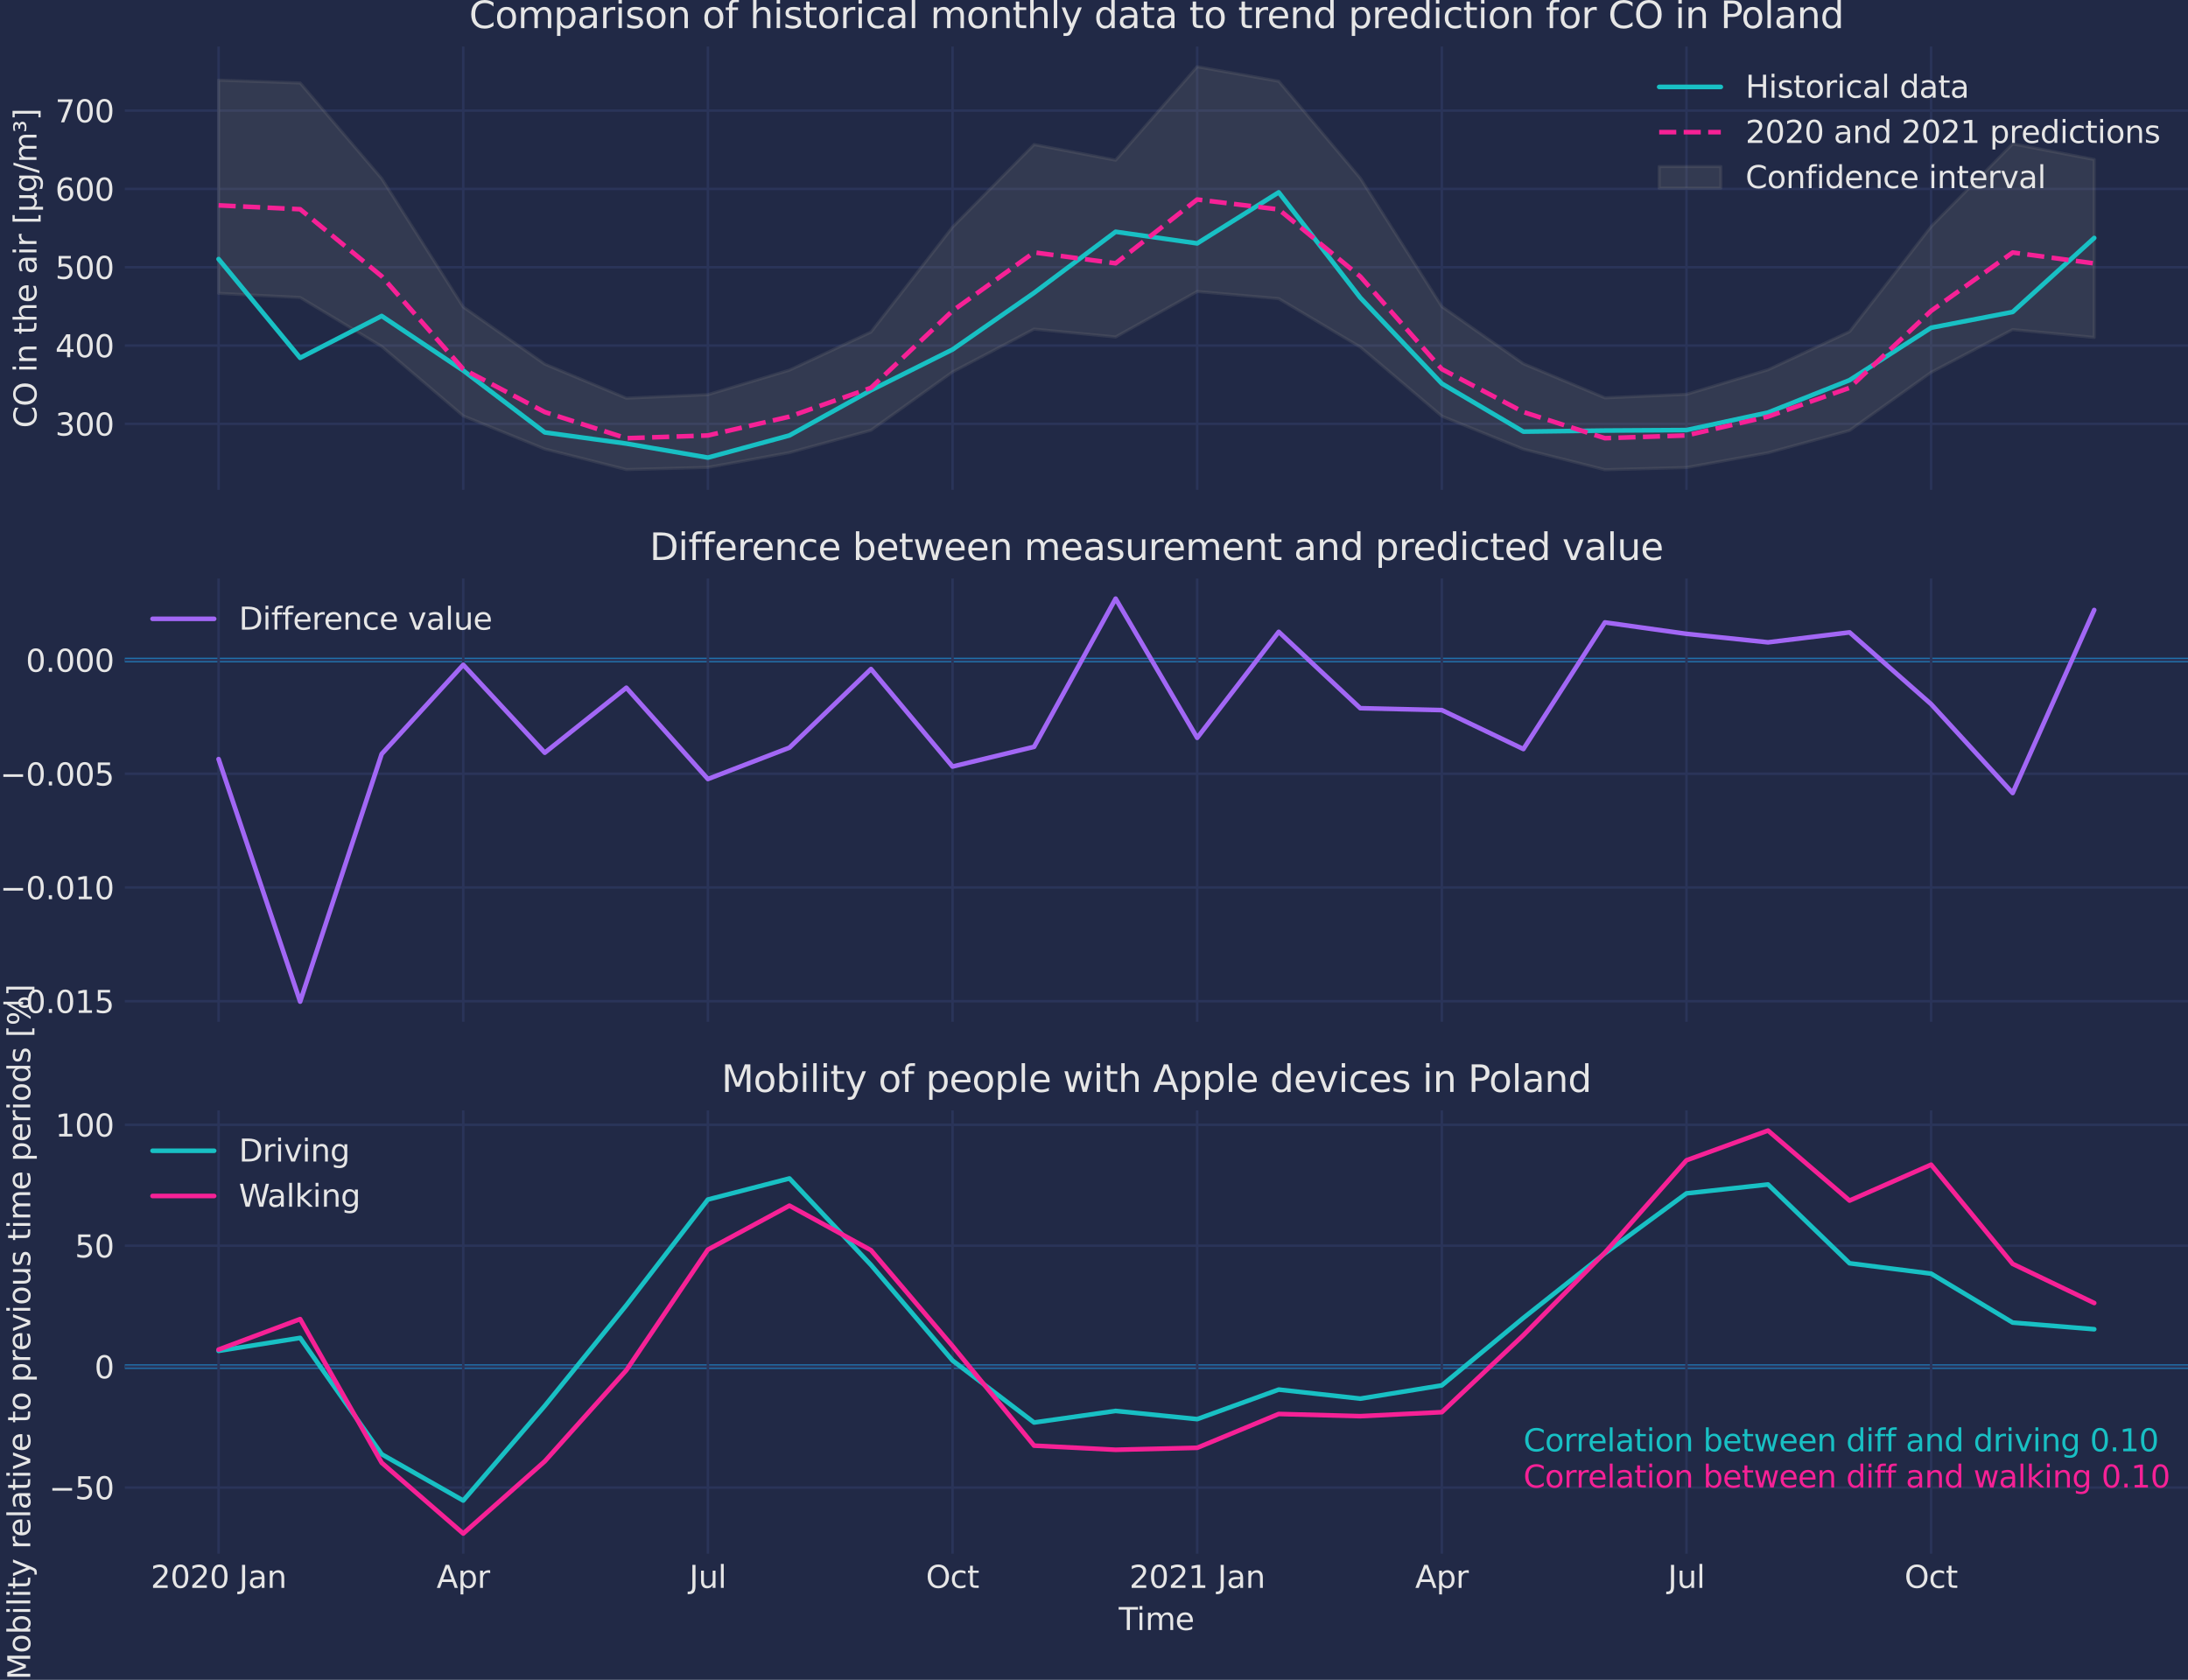 <?xml version="1.0" encoding="utf-8" standalone="no"?>
<!DOCTYPE svg PUBLIC "-//W3C//DTD SVG 1.1//EN"
  "http://www.w3.org/Graphics/SVG/1.1/DTD/svg11.dtd">
<svg xmlns:xlink="http://www.w3.org/1999/xlink" width="710.108pt" height="545.314pt" viewBox="0 0 710.108 545.314" xmlns="http://www.w3.org/2000/svg" version="1.1">
 <defs>
  <style type="text/css">*{stroke-linejoin: round; stroke-linecap: butt}</style>
 </defs>
 <g id="figure_1">
  <g id="patch_1">
   <path d="M 0 545.314 
L 710.108 545.314 
L 710.108 0 
L 0 0 
z
" style="fill: #212946"/>
  </g>
  <g id="axes_1">
   <g id="patch_2">
    <path d="M 40.508 159.012 
L 710.108 159.012 
L 710.108 15.118 
L 40.508 15.118 
z
" style="fill: #212946"/>
   </g>
   <g id="matplotlib.axis_1">
    <g id="xtick_1">
     <g id="line2d_1">
      <path d="M 70.944 159.012 
L 70.944 15.118 
" clip-path="url(#p46e585ca26)" style="fill: none; stroke: #2a3459; stroke-width: 0.8; stroke-linecap: round"/>
     </g>
     <g id="line2d_2"/>
    </g>
    <g id="xtick_2">
     <g id="line2d_3">
      <path d="M 150.343 159.012 
L 150.343 15.118 
" clip-path="url(#p46e585ca26)" style="fill: none; stroke: #2a3459; stroke-width: 0.8; stroke-linecap: round"/>
     </g>
     <g id="line2d_4"/>
    </g>
    <g id="xtick_3">
     <g id="line2d_5">
      <path d="M 229.743 159.012 
L 229.743 15.118 
" clip-path="url(#p46e585ca26)" style="fill: none; stroke: #2a3459; stroke-width: 0.8; stroke-linecap: round"/>
     </g>
     <g id="line2d_6"/>
    </g>
    <g id="xtick_4">
     <g id="line2d_7">
      <path d="M 309.142 159.012 
L 309.142 15.118 
" clip-path="url(#p46e585ca26)" style="fill: none; stroke: #2a3459; stroke-width: 0.8; stroke-linecap: round"/>
     </g>
     <g id="line2d_8"/>
    </g>
    <g id="xtick_5">
     <g id="line2d_9">
      <path d="M 388.541 159.012 
L 388.541 15.118 
" clip-path="url(#p46e585ca26)" style="fill: none; stroke: #2a3459; stroke-width: 0.8; stroke-linecap: round"/>
     </g>
     <g id="line2d_10"/>
    </g>
    <g id="xtick_6">
     <g id="line2d_11">
      <path d="M 467.94 159.012 
L 467.94 15.118 
" clip-path="url(#p46e585ca26)" style="fill: none; stroke: #2a3459; stroke-width: 0.8; stroke-linecap: round"/>
     </g>
     <g id="line2d_12"/>
    </g>
    <g id="xtick_7">
     <g id="line2d_13">
      <path d="M 547.339 159.012 
L 547.339 15.118 
" clip-path="url(#p46e585ca26)" style="fill: none; stroke: #2a3459; stroke-width: 0.8; stroke-linecap: round"/>
     </g>
     <g id="line2d_14"/>
    </g>
    <g id="xtick_8">
     <g id="line2d_15">
      <path d="M 626.739 159.012 
L 626.739 15.118 
" clip-path="url(#p46e585ca26)" style="fill: none; stroke: #2a3459; stroke-width: 0.8; stroke-linecap: round"/>
     </g>
     <g id="line2d_16"/>
    </g>
   </g>
   <g id="matplotlib.axis_2">
    <g id="ytick_1">
     <g id="line2d_17">
      <path d="M 40.508 137.589 
L 710.108 137.589 
" clip-path="url(#p46e585ca26)" style="fill: none; stroke: #2a3459; stroke-width: 0.8; stroke-linecap: round"/>
     </g>
     <g id="line2d_18"/>
     <g id="text_1">
      <!-- 300 -->
      <g style="fill: #e6e6e6" transform="translate(17.92 141.388)scale(0.1 -0.1)">
       <defs>
        <path id="DejaVuSans-33" d="M 2597 2516 
Q 3050 2419 3304 2112 
Q 3559 1806 3559 1356 
Q 3559 666 3084 287 
Q 2609 -91 1734 -91 
Q 1441 -91 1130 -33 
Q 819 25 488 141 
L 488 750 
Q 750 597 1062 519 
Q 1375 441 1716 441 
Q 2309 441 2620 675 
Q 2931 909 2931 1356 
Q 2931 1769 2642 2001 
Q 2353 2234 1838 2234 
L 1294 2234 
L 1294 2753 
L 1863 2753 
Q 2328 2753 2575 2939 
Q 2822 3125 2822 3475 
Q 2822 3834 2567 4026 
Q 2313 4219 1838 4219 
Q 1578 4219 1281 4162 
Q 984 4106 628 3988 
L 628 4550 
Q 988 4650 1302 4700 
Q 1616 4750 1894 4750 
Q 2613 4750 3031 4423 
Q 3450 4097 3450 3541 
Q 3450 3153 3228 2886 
Q 3006 2619 2597 2516 
z
" transform="scale(0.016)"/>
        <path id="DejaVuSans-30" d="M 2034 4250 
Q 1547 4250 1301 3770 
Q 1056 3291 1056 2328 
Q 1056 1369 1301 889 
Q 1547 409 2034 409 
Q 2525 409 2770 889 
Q 3016 1369 3016 2328 
Q 3016 3291 2770 3770 
Q 2525 4250 2034 4250 
z
M 2034 4750 
Q 2819 4750 3233 4129 
Q 3647 3509 3647 2328 
Q 3647 1150 3233 529 
Q 2819 -91 2034 -91 
Q 1250 -91 836 529 
Q 422 1150 422 2328 
Q 422 3509 836 4129 
Q 1250 4750 2034 4750 
z
" transform="scale(0.016)"/>
       </defs>
       <use xlink:href="#DejaVuSans-33"/>
       <use xlink:href="#DejaVuSans-30" x="63.623"/>
       <use xlink:href="#DejaVuSans-30" x="127.246"/>
      </g>
     </g>
    </g>
    <g id="ytick_2">
     <g id="line2d_19">
      <path d="M 40.508 112.169 
L 710.108 112.169 
" clip-path="url(#p46e585ca26)" style="fill: none; stroke: #2a3459; stroke-width: 0.8; stroke-linecap: round"/>
     </g>
     <g id="line2d_20"/>
     <g id="text_2">
      <!-- 400 -->
      <g style="fill: #e6e6e6" transform="translate(17.92 115.968)scale(0.1 -0.1)">
       <defs>
        <path id="DejaVuSans-34" d="M 2419 4116 
L 825 1625 
L 2419 1625 
L 2419 4116 
z
M 2253 4666 
L 3047 4666 
L 3047 1625 
L 3713 1625 
L 3713 1100 
L 3047 1100 
L 3047 0 
L 2419 0 
L 2419 1100 
L 313 1100 
L 313 1709 
L 2253 4666 
z
" transform="scale(0.016)"/>
       </defs>
       <use xlink:href="#DejaVuSans-34"/>
       <use xlink:href="#DejaVuSans-30" x="63.623"/>
       <use xlink:href="#DejaVuSans-30" x="127.246"/>
      </g>
     </g>
    </g>
    <g id="ytick_3">
     <g id="line2d_21">
      <path d="M 40.508 86.749 
L 710.108 86.749 
" clip-path="url(#p46e585ca26)" style="fill: none; stroke: #2a3459; stroke-width: 0.8; stroke-linecap: round"/>
     </g>
     <g id="line2d_22"/>
     <g id="text_3">
      <!-- 500 -->
      <g style="fill: #e6e6e6" transform="translate(17.92 90.548)scale(0.1 -0.1)">
       <defs>
        <path id="DejaVuSans-35" d="M 691 4666 
L 3169 4666 
L 3169 4134 
L 1269 4134 
L 1269 2991 
Q 1406 3038 1543 3061 
Q 1681 3084 1819 3084 
Q 2600 3084 3056 2656 
Q 3513 2228 3513 1497 
Q 3513 744 3044 326 
Q 2575 -91 1722 -91 
Q 1428 -91 1123 -41 
Q 819 9 494 109 
L 494 744 
Q 775 591 1075 516 
Q 1375 441 1709 441 
Q 2250 441 2565 725 
Q 2881 1009 2881 1497 
Q 2881 1984 2565 2268 
Q 2250 2553 1709 2553 
Q 1456 2553 1204 2497 
Q 953 2441 691 2322 
L 691 4666 
z
" transform="scale(0.016)"/>
       </defs>
       <use xlink:href="#DejaVuSans-35"/>
       <use xlink:href="#DejaVuSans-30" x="63.623"/>
       <use xlink:href="#DejaVuSans-30" x="127.246"/>
      </g>
     </g>
    </g>
    <g id="ytick_4">
     <g id="line2d_23">
      <path d="M 40.508 61.329 
L 710.108 61.329 
" clip-path="url(#p46e585ca26)" style="fill: none; stroke: #2a3459; stroke-width: 0.8; stroke-linecap: round"/>
     </g>
     <g id="line2d_24"/>
     <g id="text_4">
      <!-- 600 -->
      <g style="fill: #e6e6e6" transform="translate(17.92 65.128)scale(0.1 -0.1)">
       <defs>
        <path id="DejaVuSans-36" d="M 2113 2584 
Q 1688 2584 1439 2293 
Q 1191 2003 1191 1497 
Q 1191 994 1439 701 
Q 1688 409 2113 409 
Q 2538 409 2786 701 
Q 3034 994 3034 1497 
Q 3034 2003 2786 2293 
Q 2538 2584 2113 2584 
z
M 3366 4563 
L 3366 3988 
Q 3128 4100 2886 4159 
Q 2644 4219 2406 4219 
Q 1781 4219 1451 3797 
Q 1122 3375 1075 2522 
Q 1259 2794 1537 2939 
Q 1816 3084 2150 3084 
Q 2853 3084 3261 2657 
Q 3669 2231 3669 1497 
Q 3669 778 3244 343 
Q 2819 -91 2113 -91 
Q 1303 -91 875 529 
Q 447 1150 447 2328 
Q 447 3434 972 4092 
Q 1497 4750 2381 4750 
Q 2619 4750 2861 4703 
Q 3103 4656 3366 4563 
z
" transform="scale(0.016)"/>
       </defs>
       <use xlink:href="#DejaVuSans-36"/>
       <use xlink:href="#DejaVuSans-30" x="63.623"/>
       <use xlink:href="#DejaVuSans-30" x="127.246"/>
      </g>
     </g>
    </g>
    <g id="ytick_5">
     <g id="line2d_25">
      <path d="M 40.508 35.909 
L 710.108 35.909 
" clip-path="url(#p46e585ca26)" style="fill: none; stroke: #2a3459; stroke-width: 0.8; stroke-linecap: round"/>
     </g>
     <g id="line2d_26"/>
     <g id="text_5">
      <!-- 700 -->
      <g style="fill: #e6e6e6" transform="translate(17.92 39.708)scale(0.1 -0.1)">
       <defs>
        <path id="DejaVuSans-37" d="M 525 4666 
L 3525 4666 
L 3525 4397 
L 1831 0 
L 1172 0 
L 2766 4134 
L 525 4134 
L 525 4666 
z
" transform="scale(0.016)"/>
       </defs>
       <use xlink:href="#DejaVuSans-37"/>
       <use xlink:href="#DejaVuSans-30" x="63.623"/>
       <use xlink:href="#DejaVuSans-30" x="127.246"/>
      </g>
     </g>
    </g>
    <g id="text_6">
     <!-- CO in the air [μg/m³] -->
     <g style="fill: #e6e6e6" transform="translate(11.841 138.937)rotate(-90)scale(0.1 -0.1)">
      <defs>
       <path id="DejaVuSans-43" d="M 4122 4306 
L 4122 3641 
Q 3803 3938 3442 4084 
Q 3081 4231 2675 4231 
Q 1875 4231 1450 3742 
Q 1025 3253 1025 2328 
Q 1025 1406 1450 917 
Q 1875 428 2675 428 
Q 3081 428 3442 575 
Q 3803 722 4122 1019 
L 4122 359 
Q 3791 134 3420 21 
Q 3050 -91 2638 -91 
Q 1578 -91 968 557 
Q 359 1206 359 2328 
Q 359 3453 968 4101 
Q 1578 4750 2638 4750 
Q 3056 4750 3426 4639 
Q 3797 4528 4122 4306 
z
" transform="scale(0.016)"/>
       <path id="DejaVuSans-4f" d="M 2522 4238 
Q 1834 4238 1429 3725 
Q 1025 3213 1025 2328 
Q 1025 1447 1429 934 
Q 1834 422 2522 422 
Q 3209 422 3611 934 
Q 4013 1447 4013 2328 
Q 4013 3213 3611 3725 
Q 3209 4238 2522 4238 
z
M 2522 4750 
Q 3503 4750 4090 4092 
Q 4678 3434 4678 2328 
Q 4678 1225 4090 567 
Q 3503 -91 2522 -91 
Q 1538 -91 948 565 
Q 359 1222 359 2328 
Q 359 3434 948 4092 
Q 1538 4750 2522 4750 
z
" transform="scale(0.016)"/>
       <path id="DejaVuSans-20" transform="scale(0.016)"/>
       <path id="DejaVuSans-69" d="M 603 3500 
L 1178 3500 
L 1178 0 
L 603 0 
L 603 3500 
z
M 603 4863 
L 1178 4863 
L 1178 4134 
L 603 4134 
L 603 4863 
z
" transform="scale(0.016)"/>
       <path id="DejaVuSans-6e" d="M 3513 2113 
L 3513 0 
L 2938 0 
L 2938 2094 
Q 2938 2591 2744 2837 
Q 2550 3084 2163 3084 
Q 1697 3084 1428 2787 
Q 1159 2491 1159 1978 
L 1159 0 
L 581 0 
L 581 3500 
L 1159 3500 
L 1159 2956 
Q 1366 3272 1645 3428 
Q 1925 3584 2291 3584 
Q 2894 3584 3203 3211 
Q 3513 2838 3513 2113 
z
" transform="scale(0.016)"/>
       <path id="DejaVuSans-74" d="M 1172 4494 
L 1172 3500 
L 2356 3500 
L 2356 3053 
L 1172 3053 
L 1172 1153 
Q 1172 725 1289 603 
Q 1406 481 1766 481 
L 2356 481 
L 2356 0 
L 1766 0 
Q 1100 0 847 248 
Q 594 497 594 1153 
L 594 3053 
L 172 3053 
L 172 3500 
L 594 3500 
L 594 4494 
L 1172 4494 
z
" transform="scale(0.016)"/>
       <path id="DejaVuSans-68" d="M 3513 2113 
L 3513 0 
L 2938 0 
L 2938 2094 
Q 2938 2591 2744 2837 
Q 2550 3084 2163 3084 
Q 1697 3084 1428 2787 
Q 1159 2491 1159 1978 
L 1159 0 
L 581 0 
L 581 4863 
L 1159 4863 
L 1159 2956 
Q 1366 3272 1645 3428 
Q 1925 3584 2291 3584 
Q 2894 3584 3203 3211 
Q 3513 2838 3513 2113 
z
" transform="scale(0.016)"/>
       <path id="DejaVuSans-65" d="M 3597 1894 
L 3597 1613 
L 953 1613 
Q 991 1019 1311 708 
Q 1631 397 2203 397 
Q 2534 397 2845 478 
Q 3156 559 3463 722 
L 3463 178 
Q 3153 47 2828 -22 
Q 2503 -91 2169 -91 
Q 1331 -91 842 396 
Q 353 884 353 1716 
Q 353 2575 817 3079 
Q 1281 3584 2069 3584 
Q 2775 3584 3186 3129 
Q 3597 2675 3597 1894 
z
M 3022 2063 
Q 3016 2534 2758 2815 
Q 2500 3097 2075 3097 
Q 1594 3097 1305 2825 
Q 1016 2553 972 2059 
L 3022 2063 
z
" transform="scale(0.016)"/>
       <path id="DejaVuSans-61" d="M 2194 1759 
Q 1497 1759 1228 1600 
Q 959 1441 959 1056 
Q 959 750 1161 570 
Q 1363 391 1709 391 
Q 2188 391 2477 730 
Q 2766 1069 2766 1631 
L 2766 1759 
L 2194 1759 
z
M 3341 1997 
L 3341 0 
L 2766 0 
L 2766 531 
Q 2569 213 2275 61 
Q 1981 -91 1556 -91 
Q 1019 -91 701 211 
Q 384 513 384 1019 
Q 384 1609 779 1909 
Q 1175 2209 1959 2209 
L 2766 2209 
L 2766 2266 
Q 2766 2663 2505 2880 
Q 2244 3097 1772 3097 
Q 1472 3097 1187 3025 
Q 903 2953 641 2809 
L 641 3341 
Q 956 3463 1253 3523 
Q 1550 3584 1831 3584 
Q 2591 3584 2966 3190 
Q 3341 2797 3341 1997 
z
" transform="scale(0.016)"/>
       <path id="DejaVuSans-72" d="M 2631 2963 
Q 2534 3019 2420 3045 
Q 2306 3072 2169 3072 
Q 1681 3072 1420 2755 
Q 1159 2438 1159 1844 
L 1159 0 
L 581 0 
L 581 3500 
L 1159 3500 
L 1159 2956 
Q 1341 3275 1631 3429 
Q 1922 3584 2338 3584 
Q 2397 3584 2469 3576 
Q 2541 3569 2628 3553 
L 2631 2963 
z
" transform="scale(0.016)"/>
       <path id="DejaVuSans-5b" d="M 550 4863 
L 1875 4863 
L 1875 4416 
L 1125 4416 
L 1125 -397 
L 1875 -397 
L 1875 -844 
L 550 -844 
L 550 4863 
z
" transform="scale(0.016)"/>
       <path id="DejaVuSans-3bc" d="M 544 -1331 
L 544 3500 
L 1119 3500 
L 1119 1325 
Q 1119 872 1334 640 
Q 1550 409 1972 409 
Q 2434 409 2667 671 
Q 2900 934 2900 1459 
L 2900 3500 
L 3475 3500 
L 3475 806 
Q 3475 619 3529 530 
Q 3584 441 3700 441 
Q 3728 441 3778 458 
Q 3828 475 3916 513 
L 3916 50 
Q 3788 -22 3673 -56 
Q 3559 -91 3450 -91 
Q 3234 -91 3106 31 
Q 2978 153 2931 403 
Q 2775 156 2548 32 
Q 2322 -91 2016 -91 
Q 1697 -91 1473 31 
Q 1250 153 1119 397 
L 1119 -1331 
L 544 -1331 
z
" transform="scale(0.016)"/>
       <path id="DejaVuSans-67" d="M 2906 1791 
Q 2906 2416 2648 2759 
Q 2391 3103 1925 3103 
Q 1463 3103 1205 2759 
Q 947 2416 947 1791 
Q 947 1169 1205 825 
Q 1463 481 1925 481 
Q 2391 481 2648 825 
Q 2906 1169 2906 1791 
z
M 3481 434 
Q 3481 -459 3084 -895 
Q 2688 -1331 1869 -1331 
Q 1566 -1331 1297 -1286 
Q 1028 -1241 775 -1147 
L 775 -588 
Q 1028 -725 1275 -790 
Q 1522 -856 1778 -856 
Q 2344 -856 2625 -561 
Q 2906 -266 2906 331 
L 2906 616 
Q 2728 306 2450 153 
Q 2172 0 1784 0 
Q 1141 0 747 490 
Q 353 981 353 1791 
Q 353 2603 747 3093 
Q 1141 3584 1784 3584 
Q 2172 3584 2450 3431 
Q 2728 3278 2906 2969 
L 2906 3500 
L 3481 3500 
L 3481 434 
z
" transform="scale(0.016)"/>
       <path id="DejaVuSans-2f" d="M 1625 4666 
L 2156 4666 
L 531 -594 
L 0 -594 
L 1625 4666 
z
" transform="scale(0.016)"/>
       <path id="DejaVuSans-6d" d="M 3328 2828 
Q 3544 3216 3844 3400 
Q 4144 3584 4550 3584 
Q 5097 3584 5394 3201 
Q 5691 2819 5691 2113 
L 5691 0 
L 5113 0 
L 5113 2094 
Q 5113 2597 4934 2840 
Q 4756 3084 4391 3084 
Q 3944 3084 3684 2787 
Q 3425 2491 3425 1978 
L 3425 0 
L 2847 0 
L 2847 2094 
Q 2847 2600 2669 2842 
Q 2491 3084 2119 3084 
Q 1678 3084 1418 2786 
Q 1159 2488 1159 1978 
L 1159 0 
L 581 0 
L 581 3500 
L 1159 3500 
L 1159 2956 
Q 1356 3278 1631 3431 
Q 1906 3584 2284 3584 
Q 2666 3584 2933 3390 
Q 3200 3197 3328 2828 
z
" transform="scale(0.016)"/>
       <path id="DejaVuSans-b3" d="M 1638 3500 
Q 1925 3444 2083 3273 
Q 2241 3103 2241 2847 
Q 2241 2459 1944 2250 
Q 1647 2041 1094 2041 
Q 916 2041 720 2073 
Q 525 2106 306 2169 
L 306 2547 
Q 469 2463 655 2422 
Q 841 2381 1050 2381 
Q 1391 2381 1578 2504 
Q 1766 2628 1766 2847 
Q 1766 3078 1592 3197 
Q 1419 3316 1081 3316 
L 813 3316 
L 813 3653 
L 1106 3653 
Q 1400 3653 1551 3751 
Q 1703 3850 1703 4038 
Q 1703 4219 1547 4314 
Q 1391 4409 1094 4409 
Q 969 4409 809 4381 
Q 650 4353 397 4281 
L 397 4641 
Q 625 4694 825 4722 
Q 1025 4750 1197 4750 
Q 1647 4750 1911 4565 
Q 2175 4381 2175 4072 
Q 2175 3856 2034 3706 
Q 1894 3556 1638 3500 
z
" transform="scale(0.016)"/>
       <path id="DejaVuSans-5d" d="M 1947 4863 
L 1947 -844 
L 622 -844 
L 622 -397 
L 1369 -397 
L 1369 4416 
L 622 4416 
L 622 4863 
L 1947 4863 
z
" transform="scale(0.016)"/>
      </defs>
      <use xlink:href="#DejaVuSans-43"/>
      <use xlink:href="#DejaVuSans-4f" x="69.824"/>
      <use xlink:href="#DejaVuSans-20" x="148.535"/>
      <use xlink:href="#DejaVuSans-69" x="180.322"/>
      <use xlink:href="#DejaVuSans-6e" x="208.105"/>
      <use xlink:href="#DejaVuSans-20" x="271.484"/>
      <use xlink:href="#DejaVuSans-74" x="303.271"/>
      <use xlink:href="#DejaVuSans-68" x="342.48"/>
      <use xlink:href="#DejaVuSans-65" x="405.859"/>
      <use xlink:href="#DejaVuSans-20" x="467.383"/>
      <use xlink:href="#DejaVuSans-61" x="499.17"/>
      <use xlink:href="#DejaVuSans-69" x="560.449"/>
      <use xlink:href="#DejaVuSans-72" x="588.232"/>
      <use xlink:href="#DejaVuSans-20" x="629.346"/>
      <use xlink:href="#DejaVuSans-5b" x="661.133"/>
      <use xlink:href="#DejaVuSans-3bc" x="700.146"/>
      <use xlink:href="#DejaVuSans-67" x="763.77"/>
      <use xlink:href="#DejaVuSans-2f" x="827.246"/>
      <use xlink:href="#DejaVuSans-6d" x="860.938"/>
      <use xlink:href="#DejaVuSans-b3" x="958.35"/>
      <use xlink:href="#DejaVuSans-5d" x="998.438"/>
     </g>
    </g>
   </g>
   <g id="PolyCollection_1">
    <defs>
     <path id="m4d22db55ea" d="M 70.944 -519.299 
L 70.944 -450.094 
L 97.411 -448.741 
L 123.877 -432.847 
L 150.343 -410.307 
L 176.81 -399.56 
L 203.276 -392.89 
L 229.743 -393.596 
L 256.209 -398.394 
L 282.675 -405.652 
L 309.142 -424.563 
L 335.608 -438.488 
L 362.075 -435.927 
L 388.541 -450.681 
L 415.007 -448.375 
L 441.474 -432.661 
L 467.94 -410.225 
L 494.407 -399.501 
L 520.873 -392.843 
L 547.339 -393.547 
L 573.806 -398.336 
L 600.272 -405.579 
L 626.739 -424.445 
L 653.205 -438.331 
L 679.671 -435.777 
L 679.671 -493.529 
L 679.671 -493.529 
L 653.205 -498.609 
L 626.739 -471.776 
L 600.272 -437.66 
L 573.806 -425.283 
L 547.339 -417.32 
L 520.873 -416.162 
L 494.407 -427.246 
L 467.94 -445.81 
L 441.474 -487.482 
L 415.007 -518.941 
L 388.541 -523.655 
L 362.075 -493.317 
L 335.608 -498.391 
L 309.142 -471.593 
L 282.675 -437.522 
L 256.209 -425.161 
L 229.743 -417.209 
L 203.276 -416.053 
L 176.81 -427.121 
L 150.343 -445.659 
L 123.877 -487.36 
L 97.411 -518.373 
L 70.944 -519.299 
z
" style="stroke: #808080; stroke-opacity: 0.2"/>
    </defs>
    <g clip-path="url(#p46e585ca26)">
     <use xlink:href="#m4d22db55ea" x="0" y="545.314" style="fill: #808080; fill-opacity: 0.2; stroke: #808080; stroke-opacity: 0.2"/>
    </g>
   </g>
   <g id="line2d_27">
    <path d="M 70.944 84.1 
L 97.411 116.174 
L 123.877 102.572 
L 150.343 120.289 
L 176.81 140.371 
L 203.276 144 
L 229.743 148.547 
L 256.209 141.352 
L 282.675 126.686 
L 309.142 113.464 
L 335.608 95.064 
L 362.075 75.235 
L 388.541 79.007 
L 415.007 62.435 
L 441.474 96.636 
L 467.94 124.517 
L 494.407 140.118 
L 520.873 139.767 
L 547.339 139.607 
L 573.806 133.917 
L 600.272 123.408 
L 626.739 106.391 
L 653.205 101.271 
L 679.671 77.252 
" clip-path="url(#p46e585ca26)" style="fill: none; stroke: #18c0c4; stroke-width: 1.5; stroke-linecap: round"/>
   </g>
   <g id="line2d_28">
    <path d="M 70.944 66.662 
L 97.411 67.923 
L 123.877 89.674 
L 150.343 119.828 
L 176.81 133.761 
L 203.276 142.258 
L 229.743 141.364 
L 256.209 135.255 
L 282.675 125.9 
L 309.142 100.897 
L 335.608 81.938 
L 362.075 85.472 
L 388.541 64.764 
L 415.007 67.986 
L 441.474 89.758 
L 467.94 119.826 
L 494.407 133.751 
L 520.873 142.246 
L 547.339 141.352 
L 573.806 135.246 
L 600.272 125.896 
L 626.739 100.912 
L 653.205 81.97 
L 679.671 85.5 
" clip-path="url(#p46e585ca26)" style="fill: none; stroke-dasharray: 5.55,2.4; stroke-dashoffset: 0; stroke: #f62196; stroke-width: 1.5"/>
   </g>
   <g id="patch_3">
    <path d="M 40.508 159.012 
L 40.508 15.118 
" style="fill: none"/>
   </g>
   <g id="patch_4">
    <path d="M 710.108 159.012 
L 710.108 15.118 
" style="fill: none"/>
   </g>
   <g id="patch_5">
    <path d="M 40.508 159.012 
L 710.108 159.012 
" style="fill: none"/>
   </g>
   <g id="patch_6">
    <path d="M 40.508 15.118 
L 710.108 15.118 
" style="fill: none"/>
   </g>
   <g id="text_7">
    <!-- Comparison of historical monthly data to trend prediction for CO in Poland -->
    <g style="fill: #e6e6e6" transform="translate(152.254 9.118)scale(0.12 -0.12)">
     <defs>
      <path id="DejaVuSans-6f" d="M 1959 3097 
Q 1497 3097 1228 2736 
Q 959 2375 959 1747 
Q 959 1119 1226 758 
Q 1494 397 1959 397 
Q 2419 397 2687 759 
Q 2956 1122 2956 1747 
Q 2956 2369 2687 2733 
Q 2419 3097 1959 3097 
z
M 1959 3584 
Q 2709 3584 3137 3096 
Q 3566 2609 3566 1747 
Q 3566 888 3137 398 
Q 2709 -91 1959 -91 
Q 1206 -91 779 398 
Q 353 888 353 1747 
Q 353 2609 779 3096 
Q 1206 3584 1959 3584 
z
" transform="scale(0.016)"/>
      <path id="DejaVuSans-70" d="M 1159 525 
L 1159 -1331 
L 581 -1331 
L 581 3500 
L 1159 3500 
L 1159 2969 
Q 1341 3281 1617 3432 
Q 1894 3584 2278 3584 
Q 2916 3584 3314 3078 
Q 3713 2572 3713 1747 
Q 3713 922 3314 415 
Q 2916 -91 2278 -91 
Q 1894 -91 1617 61 
Q 1341 213 1159 525 
z
M 3116 1747 
Q 3116 2381 2855 2742 
Q 2594 3103 2138 3103 
Q 1681 3103 1420 2742 
Q 1159 2381 1159 1747 
Q 1159 1113 1420 752 
Q 1681 391 2138 391 
Q 2594 391 2855 752 
Q 3116 1113 3116 1747 
z
" transform="scale(0.016)"/>
      <path id="DejaVuSans-73" d="M 2834 3397 
L 2834 2853 
Q 2591 2978 2328 3040 
Q 2066 3103 1784 3103 
Q 1356 3103 1142 2972 
Q 928 2841 928 2578 
Q 928 2378 1081 2264 
Q 1234 2150 1697 2047 
L 1894 2003 
Q 2506 1872 2764 1633 
Q 3022 1394 3022 966 
Q 3022 478 2636 193 
Q 2250 -91 1575 -91 
Q 1294 -91 989 -36 
Q 684 19 347 128 
L 347 722 
Q 666 556 975 473 
Q 1284 391 1588 391 
Q 1994 391 2212 530 
Q 2431 669 2431 922 
Q 2431 1156 2273 1281 
Q 2116 1406 1581 1522 
L 1381 1569 
Q 847 1681 609 1914 
Q 372 2147 372 2553 
Q 372 3047 722 3315 
Q 1072 3584 1716 3584 
Q 2034 3584 2315 3537 
Q 2597 3491 2834 3397 
z
" transform="scale(0.016)"/>
      <path id="DejaVuSans-66" d="M 2375 4863 
L 2375 4384 
L 1825 4384 
Q 1516 4384 1395 4259 
Q 1275 4134 1275 3809 
L 1275 3500 
L 2222 3500 
L 2222 3053 
L 1275 3053 
L 1275 0 
L 697 0 
L 697 3053 
L 147 3053 
L 147 3500 
L 697 3500 
L 697 3744 
Q 697 4328 969 4595 
Q 1241 4863 1831 4863 
L 2375 4863 
z
" transform="scale(0.016)"/>
      <path id="DejaVuSans-63" d="M 3122 3366 
L 3122 2828 
Q 2878 2963 2633 3030 
Q 2388 3097 2138 3097 
Q 1578 3097 1268 2742 
Q 959 2388 959 1747 
Q 959 1106 1268 751 
Q 1578 397 2138 397 
Q 2388 397 2633 464 
Q 2878 531 3122 666 
L 3122 134 
Q 2881 22 2623 -34 
Q 2366 -91 2075 -91 
Q 1284 -91 818 406 
Q 353 903 353 1747 
Q 353 2603 823 3093 
Q 1294 3584 2113 3584 
Q 2378 3584 2631 3529 
Q 2884 3475 3122 3366 
z
" transform="scale(0.016)"/>
      <path id="DejaVuSans-6c" d="M 603 4863 
L 1178 4863 
L 1178 0 
L 603 0 
L 603 4863 
z
" transform="scale(0.016)"/>
      <path id="DejaVuSans-79" d="M 2059 -325 
Q 1816 -950 1584 -1140 
Q 1353 -1331 966 -1331 
L 506 -1331 
L 506 -850 
L 844 -850 
Q 1081 -850 1212 -737 
Q 1344 -625 1503 -206 
L 1606 56 
L 191 3500 
L 800 3500 
L 1894 763 
L 2988 3500 
L 3597 3500 
L 2059 -325 
z
" transform="scale(0.016)"/>
      <path id="DejaVuSans-64" d="M 2906 2969 
L 2906 4863 
L 3481 4863 
L 3481 0 
L 2906 0 
L 2906 525 
Q 2725 213 2448 61 
Q 2172 -91 1784 -91 
Q 1150 -91 751 415 
Q 353 922 353 1747 
Q 353 2572 751 3078 
Q 1150 3584 1784 3584 
Q 2172 3584 2448 3432 
Q 2725 3281 2906 2969 
z
M 947 1747 
Q 947 1113 1208 752 
Q 1469 391 1925 391 
Q 2381 391 2643 752 
Q 2906 1113 2906 1747 
Q 2906 2381 2643 2742 
Q 2381 3103 1925 3103 
Q 1469 3103 1208 2742 
Q 947 2381 947 1747 
z
" transform="scale(0.016)"/>
      <path id="DejaVuSans-50" d="M 1259 4147 
L 1259 2394 
L 2053 2394 
Q 2494 2394 2734 2622 
Q 2975 2850 2975 3272 
Q 2975 3691 2734 3919 
Q 2494 4147 2053 4147 
L 1259 4147 
z
M 628 4666 
L 2053 4666 
Q 2838 4666 3239 4311 
Q 3641 3956 3641 3272 
Q 3641 2581 3239 2228 
Q 2838 1875 2053 1875 
L 1259 1875 
L 1259 0 
L 628 0 
L 628 4666 
z
" transform="scale(0.016)"/>
     </defs>
     <use xlink:href="#DejaVuSans-43"/>
     <use xlink:href="#DejaVuSans-6f" x="69.824"/>
     <use xlink:href="#DejaVuSans-6d" x="131.006"/>
     <use xlink:href="#DejaVuSans-70" x="228.418"/>
     <use xlink:href="#DejaVuSans-61" x="291.895"/>
     <use xlink:href="#DejaVuSans-72" x="353.174"/>
     <use xlink:href="#DejaVuSans-69" x="394.287"/>
     <use xlink:href="#DejaVuSans-73" x="422.07"/>
     <use xlink:href="#DejaVuSans-6f" x="474.17"/>
     <use xlink:href="#DejaVuSans-6e" x="535.352"/>
     <use xlink:href="#DejaVuSans-20" x="598.73"/>
     <use xlink:href="#DejaVuSans-6f" x="630.518"/>
     <use xlink:href="#DejaVuSans-66" x="691.699"/>
     <use xlink:href="#DejaVuSans-20" x="726.904"/>
     <use xlink:href="#DejaVuSans-68" x="758.691"/>
     <use xlink:href="#DejaVuSans-69" x="822.07"/>
     <use xlink:href="#DejaVuSans-73" x="849.854"/>
     <use xlink:href="#DejaVuSans-74" x="901.953"/>
     <use xlink:href="#DejaVuSans-6f" x="941.162"/>
     <use xlink:href="#DejaVuSans-72" x="1002.344"/>
     <use xlink:href="#DejaVuSans-69" x="1043.457"/>
     <use xlink:href="#DejaVuSans-63" x="1071.24"/>
     <use xlink:href="#DejaVuSans-61" x="1126.221"/>
     <use xlink:href="#DejaVuSans-6c" x="1187.5"/>
     <use xlink:href="#DejaVuSans-20" x="1215.283"/>
     <use xlink:href="#DejaVuSans-6d" x="1247.07"/>
     <use xlink:href="#DejaVuSans-6f" x="1344.482"/>
     <use xlink:href="#DejaVuSans-6e" x="1405.664"/>
     <use xlink:href="#DejaVuSans-74" x="1469.043"/>
     <use xlink:href="#DejaVuSans-68" x="1508.252"/>
     <use xlink:href="#DejaVuSans-6c" x="1571.631"/>
     <use xlink:href="#DejaVuSans-79" x="1599.414"/>
     <use xlink:href="#DejaVuSans-20" x="1658.594"/>
     <use xlink:href="#DejaVuSans-64" x="1690.381"/>
     <use xlink:href="#DejaVuSans-61" x="1753.857"/>
     <use xlink:href="#DejaVuSans-74" x="1815.137"/>
     <use xlink:href="#DejaVuSans-61" x="1854.346"/>
     <use xlink:href="#DejaVuSans-20" x="1915.625"/>
     <use xlink:href="#DejaVuSans-74" x="1947.412"/>
     <use xlink:href="#DejaVuSans-6f" x="1986.621"/>
     <use xlink:href="#DejaVuSans-20" x="2047.803"/>
     <use xlink:href="#DejaVuSans-74" x="2079.59"/>
     <use xlink:href="#DejaVuSans-72" x="2118.799"/>
     <use xlink:href="#DejaVuSans-65" x="2157.662"/>
     <use xlink:href="#DejaVuSans-6e" x="2219.186"/>
     <use xlink:href="#DejaVuSans-64" x="2282.564"/>
     <use xlink:href="#DejaVuSans-20" x="2346.041"/>
     <use xlink:href="#DejaVuSans-70" x="2377.828"/>
     <use xlink:href="#DejaVuSans-72" x="2441.305"/>
     <use xlink:href="#DejaVuSans-65" x="2480.168"/>
     <use xlink:href="#DejaVuSans-64" x="2541.691"/>
     <use xlink:href="#DejaVuSans-69" x="2605.168"/>
     <use xlink:href="#DejaVuSans-63" x="2632.951"/>
     <use xlink:href="#DejaVuSans-74" x="2687.932"/>
     <use xlink:href="#DejaVuSans-69" x="2727.141"/>
     <use xlink:href="#DejaVuSans-6f" x="2754.924"/>
     <use xlink:href="#DejaVuSans-6e" x="2816.105"/>
     <use xlink:href="#DejaVuSans-20" x="2879.484"/>
     <use xlink:href="#DejaVuSans-66" x="2911.271"/>
     <use xlink:href="#DejaVuSans-6f" x="2946.477"/>
     <use xlink:href="#DejaVuSans-72" x="3007.658"/>
     <use xlink:href="#DejaVuSans-20" x="3048.771"/>
     <use xlink:href="#DejaVuSans-43" x="3080.559"/>
     <use xlink:href="#DejaVuSans-4f" x="3150.383"/>
     <use xlink:href="#DejaVuSans-20" x="3229.094"/>
     <use xlink:href="#DejaVuSans-69" x="3260.881"/>
     <use xlink:href="#DejaVuSans-6e" x="3288.664"/>
     <use xlink:href="#DejaVuSans-20" x="3352.043"/>
     <use xlink:href="#DejaVuSans-50" x="3383.83"/>
     <use xlink:href="#DejaVuSans-6f" x="3440.508"/>
     <use xlink:href="#DejaVuSans-6c" x="3501.689"/>
     <use xlink:href="#DejaVuSans-61" x="3529.473"/>
     <use xlink:href="#DejaVuSans-6e" x="3590.752"/>
     <use xlink:href="#DejaVuSans-64" x="3654.131"/>
    </g>
   </g>
   <g id="legend_1">
    <g id="line2d_29">
     <path d="M 538.483 28.217 
L 548.483 28.217 
L 558.483 28.217 
" style="fill: none; stroke: #18c0c4; stroke-width: 1.5; stroke-linecap: round"/>
    </g>
    <g id="text_8">
     <!-- Historical data -->
     <g style="fill: #e6e6e6" transform="translate(566.483 31.717)scale(0.1 -0.1)">
      <defs>
       <path id="DejaVuSans-48" d="M 628 4666 
L 1259 4666 
L 1259 2753 
L 3553 2753 
L 3553 4666 
L 4184 4666 
L 4184 0 
L 3553 0 
L 3553 2222 
L 1259 2222 
L 1259 0 
L 628 0 
L 628 4666 
z
" transform="scale(0.016)"/>
      </defs>
      <use xlink:href="#DejaVuSans-48"/>
      <use xlink:href="#DejaVuSans-69" x="75.195"/>
      <use xlink:href="#DejaVuSans-73" x="102.979"/>
      <use xlink:href="#DejaVuSans-74" x="155.078"/>
      <use xlink:href="#DejaVuSans-6f" x="194.287"/>
      <use xlink:href="#DejaVuSans-72" x="255.469"/>
      <use xlink:href="#DejaVuSans-69" x="296.582"/>
      <use xlink:href="#DejaVuSans-63" x="324.365"/>
      <use xlink:href="#DejaVuSans-61" x="379.346"/>
      <use xlink:href="#DejaVuSans-6c" x="440.625"/>
      <use xlink:href="#DejaVuSans-20" x="468.408"/>
      <use xlink:href="#DejaVuSans-64" x="500.195"/>
      <use xlink:href="#DejaVuSans-61" x="563.672"/>
      <use xlink:href="#DejaVuSans-74" x="624.951"/>
      <use xlink:href="#DejaVuSans-61" x="664.16"/>
     </g>
    </g>
    <g id="line2d_30">
     <path d="M 538.483 42.895 
L 548.483 42.895 
L 558.483 42.895 
" style="fill: none; stroke-dasharray: 5.55,2.4; stroke-dashoffset: 0; stroke: #f62196; stroke-width: 1.5"/>
    </g>
    <g id="text_9">
     <!-- 2020 and 2021 predictions -->
     <g style="fill: #e6e6e6" transform="translate(566.483 46.395)scale(0.1 -0.1)">
      <defs>
       <path id="DejaVuSans-32" d="M 1228 531 
L 3431 531 
L 3431 0 
L 469 0 
L 469 531 
Q 828 903 1448 1529 
Q 2069 2156 2228 2338 
Q 2531 2678 2651 2914 
Q 2772 3150 2772 3378 
Q 2772 3750 2511 3984 
Q 2250 4219 1831 4219 
Q 1534 4219 1204 4116 
Q 875 4013 500 3803 
L 500 4441 
Q 881 4594 1212 4672 
Q 1544 4750 1819 4750 
Q 2544 4750 2975 4387 
Q 3406 4025 3406 3419 
Q 3406 3131 3298 2873 
Q 3191 2616 2906 2266 
Q 2828 2175 2409 1742 
Q 1991 1309 1228 531 
z
" transform="scale(0.016)"/>
       <path id="DejaVuSans-31" d="M 794 531 
L 1825 531 
L 1825 4091 
L 703 3866 
L 703 4441 
L 1819 4666 
L 2450 4666 
L 2450 531 
L 3481 531 
L 3481 0 
L 794 0 
L 794 531 
z
" transform="scale(0.016)"/>
      </defs>
      <use xlink:href="#DejaVuSans-32"/>
      <use xlink:href="#DejaVuSans-30" x="63.623"/>
      <use xlink:href="#DejaVuSans-32" x="127.246"/>
      <use xlink:href="#DejaVuSans-30" x="190.869"/>
      <use xlink:href="#DejaVuSans-20" x="254.492"/>
      <use xlink:href="#DejaVuSans-61" x="286.279"/>
      <use xlink:href="#DejaVuSans-6e" x="347.559"/>
      <use xlink:href="#DejaVuSans-64" x="410.938"/>
      <use xlink:href="#DejaVuSans-20" x="474.414"/>
      <use xlink:href="#DejaVuSans-32" x="506.201"/>
      <use xlink:href="#DejaVuSans-30" x="569.824"/>
      <use xlink:href="#DejaVuSans-32" x="633.447"/>
      <use xlink:href="#DejaVuSans-31" x="697.07"/>
      <use xlink:href="#DejaVuSans-20" x="760.693"/>
      <use xlink:href="#DejaVuSans-70" x="792.48"/>
      <use xlink:href="#DejaVuSans-72" x="855.957"/>
      <use xlink:href="#DejaVuSans-65" x="894.82"/>
      <use xlink:href="#DejaVuSans-64" x="956.344"/>
      <use xlink:href="#DejaVuSans-69" x="1019.82"/>
      <use xlink:href="#DejaVuSans-63" x="1047.604"/>
      <use xlink:href="#DejaVuSans-74" x="1102.584"/>
      <use xlink:href="#DejaVuSans-69" x="1141.793"/>
      <use xlink:href="#DejaVuSans-6f" x="1169.576"/>
      <use xlink:href="#DejaVuSans-6e" x="1230.758"/>
      <use xlink:href="#DejaVuSans-73" x="1294.137"/>
     </g>
    </g>
    <g id="patch_7">
     <path d="M 538.483 61.073 
L 558.483 61.073 
L 558.483 54.073 
L 538.483 54.073 
z
" style="fill: #808080; fill-opacity: 0.2; stroke: #808080; stroke-opacity: 0.2; stroke-linejoin: miter"/>
    </g>
    <g id="text_10">
     <!-- Confidence interval -->
     <g style="fill: #e6e6e6" transform="translate(566.483 61.073)scale(0.1 -0.1)">
      <defs>
       <path id="DejaVuSans-76" d="M 191 3500 
L 800 3500 
L 1894 563 
L 2988 3500 
L 3597 3500 
L 2284 0 
L 1503 0 
L 191 3500 
z
" transform="scale(0.016)"/>
      </defs>
      <use xlink:href="#DejaVuSans-43"/>
      <use xlink:href="#DejaVuSans-6f" x="69.824"/>
      <use xlink:href="#DejaVuSans-6e" x="131.006"/>
      <use xlink:href="#DejaVuSans-66" x="194.385"/>
      <use xlink:href="#DejaVuSans-69" x="229.59"/>
      <use xlink:href="#DejaVuSans-64" x="257.373"/>
      <use xlink:href="#DejaVuSans-65" x="320.85"/>
      <use xlink:href="#DejaVuSans-6e" x="382.373"/>
      <use xlink:href="#DejaVuSans-63" x="445.752"/>
      <use xlink:href="#DejaVuSans-65" x="500.732"/>
      <use xlink:href="#DejaVuSans-20" x="562.256"/>
      <use xlink:href="#DejaVuSans-69" x="594.043"/>
      <use xlink:href="#DejaVuSans-6e" x="621.826"/>
      <use xlink:href="#DejaVuSans-74" x="685.205"/>
      <use xlink:href="#DejaVuSans-65" x="724.414"/>
      <use xlink:href="#DejaVuSans-72" x="785.938"/>
      <use xlink:href="#DejaVuSans-76" x="827.051"/>
      <use xlink:href="#DejaVuSans-61" x="886.23"/>
      <use xlink:href="#DejaVuSans-6c" x="947.51"/>
     </g>
    </g>
   </g>
  </g>
  <g id="axes_2">
   <g id="patch_8">
    <path d="M 40.508 331.685 
L 710.108 331.685 
L 710.108 187.791 
L 40.508 187.791 
z
" style="fill: #212946"/>
   </g>
   <g id="line2d_31">
    <path d="M 40.508 214.264 
L 710.108 214.264 
" clip-path="url(#p97c98ecde9)" style="fill: none; stroke: #1f77b4; stroke-width: 1.5; stroke-linecap: round"/>
   </g>
   <g id="matplotlib.axis_3">
    <g id="xtick_9">
     <g id="line2d_32">
      <path d="M 70.944 331.685 
L 70.944 187.791 
" clip-path="url(#p97c98ecde9)" style="fill: none; stroke: #2a3459; stroke-width: 0.8; stroke-linecap: round"/>
     </g>
     <g id="line2d_33"/>
    </g>
    <g id="xtick_10">
     <g id="line2d_34">
      <path d="M 150.343 331.685 
L 150.343 187.791 
" clip-path="url(#p97c98ecde9)" style="fill: none; stroke: #2a3459; stroke-width: 0.8; stroke-linecap: round"/>
     </g>
     <g id="line2d_35"/>
    </g>
    <g id="xtick_11">
     <g id="line2d_36">
      <path d="M 229.743 331.685 
L 229.743 187.791 
" clip-path="url(#p97c98ecde9)" style="fill: none; stroke: #2a3459; stroke-width: 0.8; stroke-linecap: round"/>
     </g>
     <g id="line2d_37"/>
    </g>
    <g id="xtick_12">
     <g id="line2d_38">
      <path d="M 309.142 331.685 
L 309.142 187.791 
" clip-path="url(#p97c98ecde9)" style="fill: none; stroke: #2a3459; stroke-width: 0.8; stroke-linecap: round"/>
     </g>
     <g id="line2d_39"/>
    </g>
    <g id="xtick_13">
     <g id="line2d_40">
      <path d="M 388.541 331.685 
L 388.541 187.791 
" clip-path="url(#p97c98ecde9)" style="fill: none; stroke: #2a3459; stroke-width: 0.8; stroke-linecap: round"/>
     </g>
     <g id="line2d_41"/>
    </g>
    <g id="xtick_14">
     <g id="line2d_42">
      <path d="M 467.94 331.685 
L 467.94 187.791 
" clip-path="url(#p97c98ecde9)" style="fill: none; stroke: #2a3459; stroke-width: 0.8; stroke-linecap: round"/>
     </g>
     <g id="line2d_43"/>
    </g>
    <g id="xtick_15">
     <g id="line2d_44">
      <path d="M 547.339 331.685 
L 547.339 187.791 
" clip-path="url(#p97c98ecde9)" style="fill: none; stroke: #2a3459; stroke-width: 0.8; stroke-linecap: round"/>
     </g>
     <g id="line2d_45"/>
    </g>
    <g id="xtick_16">
     <g id="line2d_46">
      <path d="M 626.739 331.685 
L 626.739 187.791 
" clip-path="url(#p97c98ecde9)" style="fill: none; stroke: #2a3459; stroke-width: 0.8; stroke-linecap: round"/>
     </g>
     <g id="line2d_47"/>
    </g>
   </g>
   <g id="matplotlib.axis_4">
    <g id="ytick_6">
     <g id="line2d_48">
      <path d="M 40.508 325.011 
L 710.108 325.011 
" clip-path="url(#p97c98ecde9)" style="fill: none; stroke: #2a3459; stroke-width: 0.8; stroke-linecap: round"/>
     </g>
     <g id="line2d_49"/>
     <g id="text_11">
      <!-- −0.015 -->
      <g style="fill: #e6e6e6" transform="translate(0 328.81)scale(0.1 -0.1)">
       <defs>
        <path id="DejaVuSans-2212" d="M 678 2272 
L 4684 2272 
L 4684 1741 
L 678 1741 
L 678 2272 
z
" transform="scale(0.016)"/>
        <path id="DejaVuSans-2e" d="M 684 794 
L 1344 794 
L 1344 0 
L 684 0 
L 684 794 
z
" transform="scale(0.016)"/>
       </defs>
       <use xlink:href="#DejaVuSans-2212"/>
       <use xlink:href="#DejaVuSans-30" x="83.789"/>
       <use xlink:href="#DejaVuSans-2e" x="147.412"/>
       <use xlink:href="#DejaVuSans-30" x="179.199"/>
       <use xlink:href="#DejaVuSans-31" x="242.822"/>
       <use xlink:href="#DejaVuSans-35" x="306.445"/>
      </g>
     </g>
    </g>
    <g id="ytick_7">
     <g id="line2d_50">
      <path d="M 40.508 288.095 
L 710.108 288.095 
" clip-path="url(#p97c98ecde9)" style="fill: none; stroke: #2a3459; stroke-width: 0.8; stroke-linecap: round"/>
     </g>
     <g id="line2d_51"/>
     <g id="text_12">
      <!-- −0.010 -->
      <g style="fill: #e6e6e6" transform="translate(0 291.895)scale(0.1 -0.1)">
       <use xlink:href="#DejaVuSans-2212"/>
       <use xlink:href="#DejaVuSans-30" x="83.789"/>
       <use xlink:href="#DejaVuSans-2e" x="147.412"/>
       <use xlink:href="#DejaVuSans-30" x="179.199"/>
       <use xlink:href="#DejaVuSans-31" x="242.822"/>
       <use xlink:href="#DejaVuSans-30" x="306.445"/>
      </g>
     </g>
    </g>
    <g id="ytick_8">
     <g id="line2d_52">
      <path d="M 40.508 251.18 
L 710.108 251.18 
" clip-path="url(#p97c98ecde9)" style="fill: none; stroke: #2a3459; stroke-width: 0.8; stroke-linecap: round"/>
     </g>
     <g id="line2d_53"/>
     <g id="text_13">
      <!-- −0.005 -->
      <g style="fill: #e6e6e6" transform="translate(0 254.979)scale(0.1 -0.1)">
       <use xlink:href="#DejaVuSans-2212"/>
       <use xlink:href="#DejaVuSans-30" x="83.789"/>
       <use xlink:href="#DejaVuSans-2e" x="147.412"/>
       <use xlink:href="#DejaVuSans-30" x="179.199"/>
       <use xlink:href="#DejaVuSans-30" x="242.822"/>
       <use xlink:href="#DejaVuSans-35" x="306.445"/>
      </g>
     </g>
    </g>
    <g id="ytick_9">
     <g id="line2d_54">
      <path d="M 40.508 214.264 
L 710.108 214.264 
" clip-path="url(#p97c98ecde9)" style="fill: none; stroke: #2a3459; stroke-width: 0.8; stroke-linecap: round"/>
     </g>
     <g id="line2d_55"/>
     <g id="text_14">
      <!-- 0.000 -->
      <g style="fill: #e6e6e6" transform="translate(8.38 218.063)scale(0.1 -0.1)">
       <use xlink:href="#DejaVuSans-30"/>
       <use xlink:href="#DejaVuSans-2e" x="63.623"/>
       <use xlink:href="#DejaVuSans-30" x="95.41"/>
       <use xlink:href="#DejaVuSans-30" x="159.033"/>
       <use xlink:href="#DejaVuSans-30" x="222.656"/>
      </g>
     </g>
    </g>
   </g>
   <g id="line2d_56">
    <path d="M 70.944 246.418 
L 97.411 325.145 
L 123.877 244.753 
L 150.343 215.805 
L 176.81 244.344 
L 203.276 223.252 
L 229.743 252.889 
L 256.209 242.705 
L 282.675 217.185 
L 309.142 248.833 
L 335.608 242.44 
L 362.075 194.332 
L 388.541 239.518 
L 415.007 205.105 
L 441.474 229.9 
L 467.94 230.514 
L 494.407 243.159 
L 520.873 202.045 
L 547.339 205.756 
L 573.806 208.512 
L 600.272 205.28 
L 626.739 228.576 
L 653.205 257.426 
L 679.671 198.017 
" clip-path="url(#p97c98ecde9)" style="fill: none; stroke: #a267f5; stroke-width: 1.5; stroke-linecap: round"/>
   </g>
   <g id="patch_9">
    <path d="M 40.508 331.685 
L 40.508 187.791 
" style="fill: none"/>
   </g>
   <g id="patch_10">
    <path d="M 710.108 331.685 
L 710.108 187.791 
" style="fill: none"/>
   </g>
   <g id="patch_11">
    <path d="M 40.508 331.685 
L 710.108 331.685 
" style="fill: none"/>
   </g>
   <g id="patch_12">
    <path d="M 40.508 187.791 
L 710.108 187.791 
" style="fill: none"/>
   </g>
   <g id="text_15">
    <!-- Difference between measurement and predicted value -->
    <g style="fill: #e6e6e6" transform="translate(210.813 181.791)scale(0.12 -0.12)">
     <defs>
      <path id="DejaVuSans-44" d="M 1259 4147 
L 1259 519 
L 2022 519 
Q 2988 519 3436 956 
Q 3884 1394 3884 2338 
Q 3884 3275 3436 3711 
Q 2988 4147 2022 4147 
L 1259 4147 
z
M 628 4666 
L 1925 4666 
Q 3281 4666 3915 4102 
Q 4550 3538 4550 2338 
Q 4550 1131 3912 565 
Q 3275 0 1925 0 
L 628 0 
L 628 4666 
z
" transform="scale(0.016)"/>
      <path id="DejaVuSans-62" d="M 3116 1747 
Q 3116 2381 2855 2742 
Q 2594 3103 2138 3103 
Q 1681 3103 1420 2742 
Q 1159 2381 1159 1747 
Q 1159 1113 1420 752 
Q 1681 391 2138 391 
Q 2594 391 2855 752 
Q 3116 1113 3116 1747 
z
M 1159 2969 
Q 1341 3281 1617 3432 
Q 1894 3584 2278 3584 
Q 2916 3584 3314 3078 
Q 3713 2572 3713 1747 
Q 3713 922 3314 415 
Q 2916 -91 2278 -91 
Q 1894 -91 1617 61 
Q 1341 213 1159 525 
L 1159 0 
L 581 0 
L 581 4863 
L 1159 4863 
L 1159 2969 
z
" transform="scale(0.016)"/>
      <path id="DejaVuSans-77" d="M 269 3500 
L 844 3500 
L 1563 769 
L 2278 3500 
L 2956 3500 
L 3675 769 
L 4391 3500 
L 4966 3500 
L 4050 0 
L 3372 0 
L 2619 2869 
L 1863 0 
L 1184 0 
L 269 3500 
z
" transform="scale(0.016)"/>
      <path id="DejaVuSans-75" d="M 544 1381 
L 544 3500 
L 1119 3500 
L 1119 1403 
Q 1119 906 1312 657 
Q 1506 409 1894 409 
Q 2359 409 2629 706 
Q 2900 1003 2900 1516 
L 2900 3500 
L 3475 3500 
L 3475 0 
L 2900 0 
L 2900 538 
Q 2691 219 2414 64 
Q 2138 -91 1772 -91 
Q 1169 -91 856 284 
Q 544 659 544 1381 
z
M 1991 3584 
L 1991 3584 
z
" transform="scale(0.016)"/>
     </defs>
     <use xlink:href="#DejaVuSans-44"/>
     <use xlink:href="#DejaVuSans-69" x="77.002"/>
     <use xlink:href="#DejaVuSans-66" x="104.785"/>
     <use xlink:href="#DejaVuSans-66" x="139.99"/>
     <use xlink:href="#DejaVuSans-65" x="175.195"/>
     <use xlink:href="#DejaVuSans-72" x="236.719"/>
     <use xlink:href="#DejaVuSans-65" x="275.582"/>
     <use xlink:href="#DejaVuSans-6e" x="337.105"/>
     <use xlink:href="#DejaVuSans-63" x="400.484"/>
     <use xlink:href="#DejaVuSans-65" x="455.465"/>
     <use xlink:href="#DejaVuSans-20" x="516.988"/>
     <use xlink:href="#DejaVuSans-62" x="548.775"/>
     <use xlink:href="#DejaVuSans-65" x="612.252"/>
     <use xlink:href="#DejaVuSans-74" x="673.775"/>
     <use xlink:href="#DejaVuSans-77" x="712.984"/>
     <use xlink:href="#DejaVuSans-65" x="794.771"/>
     <use xlink:href="#DejaVuSans-65" x="856.295"/>
     <use xlink:href="#DejaVuSans-6e" x="917.818"/>
     <use xlink:href="#DejaVuSans-20" x="981.197"/>
     <use xlink:href="#DejaVuSans-6d" x="1012.984"/>
     <use xlink:href="#DejaVuSans-65" x="1110.396"/>
     <use xlink:href="#DejaVuSans-61" x="1171.92"/>
     <use xlink:href="#DejaVuSans-73" x="1233.199"/>
     <use xlink:href="#DejaVuSans-75" x="1285.299"/>
     <use xlink:href="#DejaVuSans-72" x="1348.678"/>
     <use xlink:href="#DejaVuSans-65" x="1387.541"/>
     <use xlink:href="#DejaVuSans-6d" x="1449.064"/>
     <use xlink:href="#DejaVuSans-65" x="1546.477"/>
     <use xlink:href="#DejaVuSans-6e" x="1608"/>
     <use xlink:href="#DejaVuSans-74" x="1671.379"/>
     <use xlink:href="#DejaVuSans-20" x="1710.588"/>
     <use xlink:href="#DejaVuSans-61" x="1742.375"/>
     <use xlink:href="#DejaVuSans-6e" x="1803.654"/>
     <use xlink:href="#DejaVuSans-64" x="1867.033"/>
     <use xlink:href="#DejaVuSans-20" x="1930.51"/>
     <use xlink:href="#DejaVuSans-70" x="1962.297"/>
     <use xlink:href="#DejaVuSans-72" x="2025.773"/>
     <use xlink:href="#DejaVuSans-65" x="2064.637"/>
     <use xlink:href="#DejaVuSans-64" x="2126.16"/>
     <use xlink:href="#DejaVuSans-69" x="2189.637"/>
     <use xlink:href="#DejaVuSans-63" x="2217.42"/>
     <use xlink:href="#DejaVuSans-74" x="2272.4"/>
     <use xlink:href="#DejaVuSans-65" x="2311.609"/>
     <use xlink:href="#DejaVuSans-64" x="2373.133"/>
     <use xlink:href="#DejaVuSans-20" x="2436.609"/>
     <use xlink:href="#DejaVuSans-76" x="2468.396"/>
     <use xlink:href="#DejaVuSans-61" x="2527.576"/>
     <use xlink:href="#DejaVuSans-6c" x="2588.855"/>
     <use xlink:href="#DejaVuSans-75" x="2616.639"/>
     <use xlink:href="#DejaVuSans-65" x="2680.018"/>
    </g>
   </g>
   <g id="legend_2">
    <g id="line2d_57">
     <path d="M 49.508 200.89 
L 59.508 200.89 
L 69.508 200.89 
" style="fill: none; stroke: #a267f5; stroke-width: 1.5; stroke-linecap: round"/>
    </g>
    <g id="text_16">
     <!-- Difference value -->
     <g style="fill: #e6e6e6" transform="translate(77.508 204.39)scale(0.1 -0.1)">
      <use xlink:href="#DejaVuSans-44"/>
      <use xlink:href="#DejaVuSans-69" x="77.002"/>
      <use xlink:href="#DejaVuSans-66" x="104.785"/>
      <use xlink:href="#DejaVuSans-66" x="139.99"/>
      <use xlink:href="#DejaVuSans-65" x="175.195"/>
      <use xlink:href="#DejaVuSans-72" x="236.719"/>
      <use xlink:href="#DejaVuSans-65" x="275.582"/>
      <use xlink:href="#DejaVuSans-6e" x="337.105"/>
      <use xlink:href="#DejaVuSans-63" x="400.484"/>
      <use xlink:href="#DejaVuSans-65" x="455.465"/>
      <use xlink:href="#DejaVuSans-20" x="516.988"/>
      <use xlink:href="#DejaVuSans-76" x="548.775"/>
      <use xlink:href="#DejaVuSans-61" x="607.955"/>
      <use xlink:href="#DejaVuSans-6c" x="669.234"/>
      <use xlink:href="#DejaVuSans-75" x="697.018"/>
      <use xlink:href="#DejaVuSans-65" x="760.396"/>
     </g>
    </g>
   </g>
  </g>
  <g id="axes_3">
   <g id="patch_13">
    <path d="M 40.508 504.358 
L 710.108 504.358 
L 710.108 360.464 
L 40.508 360.464 
z
" style="fill: #212946"/>
   </g>
   <g id="line2d_58">
    <path d="M 40.508 443.638 
L 710.108 443.638 
" clip-path="url(#pc3f0a0d01d)" style="fill: none; stroke: #1f77b4; stroke-width: 1.5; stroke-linecap: round"/>
   </g>
   <g id="matplotlib.axis_5">
    <g id="xtick_17">
     <g id="line2d_59">
      <path d="M 70.944 504.358 
L 70.944 360.464 
" clip-path="url(#pc3f0a0d01d)" style="fill: none; stroke: #2a3459; stroke-width: 0.8; stroke-linecap: round"/>
     </g>
     <g id="line2d_60"/>
     <g id="text_17">
      <!-- 2020 Jan -->
      <g style="fill: #e6e6e6" transform="translate(48.922 515.457)scale(0.1 -0.1)">
       <defs>
        <path id="DejaVuSans-4a" d="M 628 4666 
L 1259 4666 
L 1259 325 
Q 1259 -519 939 -900 
Q 619 -1281 -91 -1281 
L -331 -1281 
L -331 -750 
L -134 -750 
Q 284 -750 456 -515 
Q 628 -281 628 325 
L 628 4666 
z
" transform="scale(0.016)"/>
       </defs>
       <use xlink:href="#DejaVuSans-32"/>
       <use xlink:href="#DejaVuSans-30" x="63.623"/>
       <use xlink:href="#DejaVuSans-32" x="127.246"/>
       <use xlink:href="#DejaVuSans-30" x="190.869"/>
       <use xlink:href="#DejaVuSans-20" x="254.492"/>
       <use xlink:href="#DejaVuSans-4a" x="286.279"/>
       <use xlink:href="#DejaVuSans-61" x="315.771"/>
       <use xlink:href="#DejaVuSans-6e" x="377.051"/>
      </g>
     </g>
    </g>
    <g id="xtick_18">
     <g id="line2d_61">
      <path d="M 150.343 504.358 
L 150.343 360.464 
" clip-path="url(#pc3f0a0d01d)" style="fill: none; stroke: #2a3459; stroke-width: 0.8; stroke-linecap: round"/>
     </g>
     <g id="line2d_62"/>
     <g id="text_18">
      <!-- Apr -->
      <g style="fill: #e6e6e6" transform="translate(141.693 515.457)scale(0.1 -0.1)">
       <defs>
        <path id="DejaVuSans-41" d="M 2188 4044 
L 1331 1722 
L 3047 1722 
L 2188 4044 
z
M 1831 4666 
L 2547 4666 
L 4325 0 
L 3669 0 
L 3244 1197 
L 1141 1197 
L 716 0 
L 50 0 
L 1831 4666 
z
" transform="scale(0.016)"/>
       </defs>
       <use xlink:href="#DejaVuSans-41"/>
       <use xlink:href="#DejaVuSans-70" x="68.408"/>
       <use xlink:href="#DejaVuSans-72" x="131.885"/>
      </g>
     </g>
    </g>
    <g id="xtick_19">
     <g id="line2d_63">
      <path d="M 229.743 504.358 
L 229.743 360.464 
" clip-path="url(#pc3f0a0d01d)" style="fill: none; stroke: #2a3459; stroke-width: 0.8; stroke-linecap: round"/>
     </g>
     <g id="line2d_64"/>
     <g id="text_19">
      <!-- Jul -->
      <g style="fill: #e6e6e6" transform="translate(223.71 515.457)scale(0.1 -0.1)">
       <use xlink:href="#DejaVuSans-4a"/>
       <use xlink:href="#DejaVuSans-75" x="29.492"/>
       <use xlink:href="#DejaVuSans-6c" x="92.871"/>
      </g>
     </g>
    </g>
    <g id="xtick_20">
     <g id="line2d_65">
      <path d="M 309.142 504.358 
L 309.142 360.464 
" clip-path="url(#pc3f0a0d01d)" style="fill: none; stroke: #2a3459; stroke-width: 0.8; stroke-linecap: round"/>
     </g>
     <g id="line2d_66"/>
     <g id="text_20">
      <!-- Oct -->
      <g style="fill: #e6e6e6" transform="translate(300.496 515.457)scale(0.1 -0.1)">
       <use xlink:href="#DejaVuSans-4f"/>
       <use xlink:href="#DejaVuSans-63" x="78.711"/>
       <use xlink:href="#DejaVuSans-74" x="133.691"/>
      </g>
     </g>
    </g>
    <g id="xtick_21">
     <g id="line2d_67">
      <path d="M 388.541 504.358 
L 388.541 360.464 
" clip-path="url(#pc3f0a0d01d)" style="fill: none; stroke: #2a3459; stroke-width: 0.8; stroke-linecap: round"/>
     </g>
     <g id="line2d_68"/>
     <g id="text_21">
      <!-- 2021 Jan -->
      <g style="fill: #e6e6e6" transform="translate(366.519 515.457)scale(0.1 -0.1)">
       <use xlink:href="#DejaVuSans-32"/>
       <use xlink:href="#DejaVuSans-30" x="63.623"/>
       <use xlink:href="#DejaVuSans-32" x="127.246"/>
       <use xlink:href="#DejaVuSans-31" x="190.869"/>
       <use xlink:href="#DejaVuSans-20" x="254.492"/>
       <use xlink:href="#DejaVuSans-4a" x="286.279"/>
       <use xlink:href="#DejaVuSans-61" x="315.771"/>
       <use xlink:href="#DejaVuSans-6e" x="377.051"/>
      </g>
     </g>
    </g>
    <g id="xtick_22">
     <g id="line2d_69">
      <path d="M 467.94 504.358 
L 467.94 360.464 
" clip-path="url(#pc3f0a0d01d)" style="fill: none; stroke: #2a3459; stroke-width: 0.8; stroke-linecap: round"/>
     </g>
     <g id="line2d_70"/>
     <g id="text_22">
      <!-- Apr -->
      <g style="fill: #e6e6e6" transform="translate(459.29 515.457)scale(0.1 -0.1)">
       <use xlink:href="#DejaVuSans-41"/>
       <use xlink:href="#DejaVuSans-70" x="68.408"/>
       <use xlink:href="#DejaVuSans-72" x="131.885"/>
      </g>
     </g>
    </g>
    <g id="xtick_23">
     <g id="line2d_71">
      <path d="M 547.339 504.358 
L 547.339 360.464 
" clip-path="url(#pc3f0a0d01d)" style="fill: none; stroke: #2a3459; stroke-width: 0.8; stroke-linecap: round"/>
     </g>
     <g id="line2d_72"/>
     <g id="text_23">
      <!-- Jul -->
      <g style="fill: #e6e6e6" transform="translate(541.307 515.457)scale(0.1 -0.1)">
       <use xlink:href="#DejaVuSans-4a"/>
       <use xlink:href="#DejaVuSans-75" x="29.492"/>
       <use xlink:href="#DejaVuSans-6c" x="92.871"/>
      </g>
     </g>
    </g>
    <g id="xtick_24">
     <g id="line2d_73">
      <path d="M 626.739 504.358 
L 626.739 360.464 
" clip-path="url(#pc3f0a0d01d)" style="fill: none; stroke: #2a3459; stroke-width: 0.8; stroke-linecap: round"/>
     </g>
     <g id="line2d_74"/>
     <g id="text_24">
      <!-- Oct -->
      <g style="fill: #e6e6e6" transform="translate(618.093 515.457)scale(0.1 -0.1)">
       <use xlink:href="#DejaVuSans-4f"/>
       <use xlink:href="#DejaVuSans-63" x="78.711"/>
       <use xlink:href="#DejaVuSans-74" x="133.691"/>
      </g>
     </g>
    </g>
    <g id="text_25">
     <!-- Time -->
     <g style="fill: #e6e6e6" transform="translate(363.074 529.135)scale(0.1 -0.1)">
      <defs>
       <path id="DejaVuSans-54" d="M -19 4666 
L 3928 4666 
L 3928 4134 
L 2272 4134 
L 2272 0 
L 1638 0 
L 1638 4134 
L -19 4134 
L -19 4666 
z
" transform="scale(0.016)"/>
      </defs>
      <use xlink:href="#DejaVuSans-54"/>
      <use xlink:href="#DejaVuSans-69" x="57.959"/>
      <use xlink:href="#DejaVuSans-6d" x="85.742"/>
      <use xlink:href="#DejaVuSans-65" x="183.154"/>
     </g>
    </g>
   </g>
   <g id="matplotlib.axis_6">
    <g id="ytick_10">
     <g id="line2d_75">
      <path d="M 40.508 482.889 
L 710.108 482.889 
" clip-path="url(#pc3f0a0d01d)" style="fill: none; stroke: #2a3459; stroke-width: 0.8; stroke-linecap: round"/>
     </g>
     <g id="line2d_76"/>
     <g id="text_26">
      <!-- −50 -->
      <g style="fill: #e6e6e6" transform="translate(15.903 486.689)scale(0.1 -0.1)">
       <use xlink:href="#DejaVuSans-2212"/>
       <use xlink:href="#DejaVuSans-35" x="83.789"/>
       <use xlink:href="#DejaVuSans-30" x="147.412"/>
      </g>
     </g>
    </g>
    <g id="ytick_11">
     <g id="line2d_77">
      <path d="M 40.508 443.638 
L 710.108 443.638 
" clip-path="url(#pc3f0a0d01d)" style="fill: none; stroke: #2a3459; stroke-width: 0.8; stroke-linecap: round"/>
     </g>
     <g id="line2d_78"/>
     <g id="text_27">
      <!-- 0 -->
      <g style="fill: #e6e6e6" transform="translate(30.645 447.437)scale(0.1 -0.1)">
       <use xlink:href="#DejaVuSans-30"/>
      </g>
     </g>
    </g>
    <g id="ytick_12">
     <g id="line2d_79">
      <path d="M 40.508 404.386 
L 710.108 404.386 
" clip-path="url(#pc3f0a0d01d)" style="fill: none; stroke: #2a3459; stroke-width: 0.8; stroke-linecap: round"/>
     </g>
     <g id="line2d_80"/>
     <g id="text_28">
      <!-- 50 -->
      <g style="fill: #e6e6e6" transform="translate(24.283 408.186)scale(0.1 -0.1)">
       <use xlink:href="#DejaVuSans-35"/>
       <use xlink:href="#DejaVuSans-30" x="63.623"/>
      </g>
     </g>
    </g>
    <g id="ytick_13">
     <g id="line2d_81">
      <path d="M 40.508 365.135 
L 710.108 365.135 
" clip-path="url(#pc3f0a0d01d)" style="fill: none; stroke: #2a3459; stroke-width: 0.8; stroke-linecap: round"/>
     </g>
     <g id="line2d_82"/>
     <g id="text_29">
      <!-- 100 -->
      <g style="fill: #e6e6e6" transform="translate(17.92 368.934)scale(0.1 -0.1)">
       <use xlink:href="#DejaVuSans-31"/>
       <use xlink:href="#DejaVuSans-30" x="63.623"/>
       <use xlink:href="#DejaVuSans-30" x="127.246"/>
      </g>
     </g>
    </g>
    <g id="text_30">
     <!-- Mobility relative to previous time periods [%] -->
     <g style="fill: #e6e6e6" transform="translate(9.823 545.314)rotate(-90)scale(0.1 -0.1)">
      <defs>
       <path id="DejaVuSans-4d" d="M 628 4666 
L 1569 4666 
L 2759 1491 
L 3956 4666 
L 4897 4666 
L 4897 0 
L 4281 0 
L 4281 4097 
L 3078 897 
L 2444 897 
L 1241 4097 
L 1241 0 
L 628 0 
L 628 4666 
z
" transform="scale(0.016)"/>
       <path id="DejaVuSans-25" d="M 4653 2053 
Q 4381 2053 4226 1822 
Q 4072 1591 4072 1178 
Q 4072 772 4226 539 
Q 4381 306 4653 306 
Q 4919 306 5073 539 
Q 5228 772 5228 1178 
Q 5228 1588 5073 1820 
Q 4919 2053 4653 2053 
z
M 4653 2450 
Q 5147 2450 5437 2106 
Q 5728 1763 5728 1178 
Q 5728 594 5436 251 
Q 5144 -91 4653 -91 
Q 4153 -91 3862 251 
Q 3572 594 3572 1178 
Q 3572 1766 3864 2108 
Q 4156 2450 4653 2450 
z
M 1428 4353 
Q 1159 4353 1004 4120 
Q 850 3888 850 3481 
Q 850 3069 1003 2837 
Q 1156 2606 1428 2606 
Q 1700 2606 1854 2837 
Q 2009 3069 2009 3481 
Q 2009 3884 1853 4118 
Q 1697 4353 1428 4353 
z
M 4250 4750 
L 4750 4750 
L 1831 -91 
L 1331 -91 
L 4250 4750 
z
M 1428 4750 
Q 1922 4750 2215 4408 
Q 2509 4066 2509 3481 
Q 2509 2891 2217 2550 
Q 1925 2209 1428 2209 
Q 931 2209 642 2551 
Q 353 2894 353 3481 
Q 353 4063 643 4406 
Q 934 4750 1428 4750 
z
" transform="scale(0.016)"/>
      </defs>
      <use xlink:href="#DejaVuSans-4d"/>
      <use xlink:href="#DejaVuSans-6f" x="86.279"/>
      <use xlink:href="#DejaVuSans-62" x="147.461"/>
      <use xlink:href="#DejaVuSans-69" x="210.938"/>
      <use xlink:href="#DejaVuSans-6c" x="238.721"/>
      <use xlink:href="#DejaVuSans-69" x="266.504"/>
      <use xlink:href="#DejaVuSans-74" x="294.287"/>
      <use xlink:href="#DejaVuSans-79" x="333.496"/>
      <use xlink:href="#DejaVuSans-20" x="392.676"/>
      <use xlink:href="#DejaVuSans-72" x="424.463"/>
      <use xlink:href="#DejaVuSans-65" x="463.326"/>
      <use xlink:href="#DejaVuSans-6c" x="524.85"/>
      <use xlink:href="#DejaVuSans-61" x="552.633"/>
      <use xlink:href="#DejaVuSans-74" x="613.912"/>
      <use xlink:href="#DejaVuSans-69" x="653.121"/>
      <use xlink:href="#DejaVuSans-76" x="680.904"/>
      <use xlink:href="#DejaVuSans-65" x="740.084"/>
      <use xlink:href="#DejaVuSans-20" x="801.607"/>
      <use xlink:href="#DejaVuSans-74" x="833.395"/>
      <use xlink:href="#DejaVuSans-6f" x="872.604"/>
      <use xlink:href="#DejaVuSans-20" x="933.785"/>
      <use xlink:href="#DejaVuSans-70" x="965.572"/>
      <use xlink:href="#DejaVuSans-72" x="1029.049"/>
      <use xlink:href="#DejaVuSans-65" x="1067.912"/>
      <use xlink:href="#DejaVuSans-76" x="1129.436"/>
      <use xlink:href="#DejaVuSans-69" x="1188.615"/>
      <use xlink:href="#DejaVuSans-6f" x="1216.398"/>
      <use xlink:href="#DejaVuSans-75" x="1277.58"/>
      <use xlink:href="#DejaVuSans-73" x="1340.959"/>
      <use xlink:href="#DejaVuSans-20" x="1393.059"/>
      <use xlink:href="#DejaVuSans-74" x="1424.846"/>
      <use xlink:href="#DejaVuSans-69" x="1464.055"/>
      <use xlink:href="#DejaVuSans-6d" x="1491.838"/>
      <use xlink:href="#DejaVuSans-65" x="1589.25"/>
      <use xlink:href="#DejaVuSans-20" x="1650.773"/>
      <use xlink:href="#DejaVuSans-70" x="1682.561"/>
      <use xlink:href="#DejaVuSans-65" x="1746.037"/>
      <use xlink:href="#DejaVuSans-72" x="1807.561"/>
      <use xlink:href="#DejaVuSans-69" x="1848.674"/>
      <use xlink:href="#DejaVuSans-6f" x="1876.457"/>
      <use xlink:href="#DejaVuSans-64" x="1937.639"/>
      <use xlink:href="#DejaVuSans-73" x="2001.115"/>
      <use xlink:href="#DejaVuSans-20" x="2053.215"/>
      <use xlink:href="#DejaVuSans-5b" x="2085.002"/>
      <use xlink:href="#DejaVuSans-25" x="2124.016"/>
      <use xlink:href="#DejaVuSans-5d" x="2219.035"/>
     </g>
    </g>
   </g>
   <g id="line2d_83">
    <path d="M 70.944 438.519 
L 97.411 434.312 
L 123.877 472.078 
L 150.343 487.107 
L 176.81 456.367 
L 203.276 423.714 
L 229.743 389.398 
L 256.209 382.55 
L 282.675 410.626 
L 309.142 441.65 
L 335.608 461.774 
L 362.075 458.02 
L 388.541 460.679 
L 415.007 451.091 
L 441.474 454.027 
L 467.94 449.723 
L 494.407 427.838 
L 520.873 406.854 
L 547.339 387.392 
L 573.806 384.503 
L 600.272 410.085 
L 626.739 413.449 
L 653.205 429.337 
L 679.671 431.495 
" clip-path="url(#pc3f0a0d01d)" style="fill: none; stroke: #18c0c4; stroke-width: 1.5; stroke-linecap: round"/>
   </g>
   <g id="line2d_84">
    <path d="M 70.944 438.101 
L 97.411 428.203 
L 123.877 474.846 
L 150.343 497.817 
L 176.81 474.366 
L 203.276 444.802 
L 229.743 405.654 
L 256.209 391.378 
L 282.675 405.845 
L 309.142 436.962 
L 335.608 469.284 
L 362.075 470.628 
L 388.541 469.989 
L 415.007 459.004 
L 441.474 459.716 
L 467.94 458.419 
L 494.407 433.425 
L 520.873 406.609 
L 547.339 376.652 
L 573.806 367.005 
L 600.272 389.73 
L 626.739 378.084 
L 653.205 410.283 
L 679.671 422.986 
" clip-path="url(#pc3f0a0d01d)" style="fill: none; stroke: #f62196; stroke-width: 1.5; stroke-linecap: round"/>
   </g>
   <g id="patch_14">
    <path d="M 40.508 504.358 
L 40.508 360.464 
" style="fill: none"/>
   </g>
   <g id="patch_15">
    <path d="M 710.108 504.358 
L 710.108 360.464 
" style="fill: none"/>
   </g>
   <g id="patch_16">
    <path d="M 40.508 504.358 
L 710.108 504.358 
" style="fill: none"/>
   </g>
   <g id="patch_17">
    <path d="M 40.508 360.464 
L 710.108 360.464 
" style="fill: none"/>
   </g>
   <g id="text_31">
    <!-- Correlation between diff and driving 0.10 -->
    <g style="fill: #18c0c4" transform="translate(494.407 471.114)scale(0.1 -0.1)">
     <use xlink:href="#DejaVuSans-43"/>
     <use xlink:href="#DejaVuSans-6f" x="69.824"/>
     <use xlink:href="#DejaVuSans-72" x="131.006"/>
     <use xlink:href="#DejaVuSans-72" x="170.369"/>
     <use xlink:href="#DejaVuSans-65" x="209.232"/>
     <use xlink:href="#DejaVuSans-6c" x="270.756"/>
     <use xlink:href="#DejaVuSans-61" x="298.539"/>
     <use xlink:href="#DejaVuSans-74" x="359.818"/>
     <use xlink:href="#DejaVuSans-69" x="399.027"/>
     <use xlink:href="#DejaVuSans-6f" x="426.811"/>
     <use xlink:href="#DejaVuSans-6e" x="487.992"/>
     <use xlink:href="#DejaVuSans-20" x="551.371"/>
     <use xlink:href="#DejaVuSans-62" x="583.158"/>
     <use xlink:href="#DejaVuSans-65" x="646.635"/>
     <use xlink:href="#DejaVuSans-74" x="708.158"/>
     <use xlink:href="#DejaVuSans-77" x="747.367"/>
     <use xlink:href="#DejaVuSans-65" x="829.154"/>
     <use xlink:href="#DejaVuSans-65" x="890.678"/>
     <use xlink:href="#DejaVuSans-6e" x="952.201"/>
     <use xlink:href="#DejaVuSans-20" x="1015.58"/>
     <use xlink:href="#DejaVuSans-64" x="1047.367"/>
     <use xlink:href="#DejaVuSans-69" x="1110.844"/>
     <use xlink:href="#DejaVuSans-66" x="1138.627"/>
     <use xlink:href="#DejaVuSans-66" x="1173.832"/>
     <use xlink:href="#DejaVuSans-20" x="1209.037"/>
     <use xlink:href="#DejaVuSans-61" x="1240.824"/>
     <use xlink:href="#DejaVuSans-6e" x="1302.104"/>
     <use xlink:href="#DejaVuSans-64" x="1365.482"/>
     <use xlink:href="#DejaVuSans-20" x="1428.959"/>
     <use xlink:href="#DejaVuSans-64" x="1460.746"/>
     <use xlink:href="#DejaVuSans-72" x="1524.223"/>
     <use xlink:href="#DejaVuSans-69" x="1565.336"/>
     <use xlink:href="#DejaVuSans-76" x="1593.119"/>
     <use xlink:href="#DejaVuSans-69" x="1652.299"/>
     <use xlink:href="#DejaVuSans-6e" x="1680.082"/>
     <use xlink:href="#DejaVuSans-67" x="1743.461"/>
     <use xlink:href="#DejaVuSans-20" x="1806.938"/>
     <use xlink:href="#DejaVuSans-30" x="1838.725"/>
     <use xlink:href="#DejaVuSans-2e" x="1902.348"/>
     <use xlink:href="#DejaVuSans-31" x="1934.135"/>
     <use xlink:href="#DejaVuSans-30" x="1997.758"/>
    </g>
   </g>
   <g id="text_32">
    <!-- Correlation between diff and walking 0.10 -->
    <g style="fill: #f62196" transform="translate(494.407 482.889)scale(0.1 -0.1)">
     <defs>
      <path id="DejaVuSans-6b" d="M 581 4863 
L 1159 4863 
L 1159 1991 
L 2875 3500 
L 3609 3500 
L 1753 1863 
L 3688 0 
L 2938 0 
L 1159 1709 
L 1159 0 
L 581 0 
L 581 4863 
z
" transform="scale(0.016)"/>
     </defs>
     <use xlink:href="#DejaVuSans-43"/>
     <use xlink:href="#DejaVuSans-6f" x="69.824"/>
     <use xlink:href="#DejaVuSans-72" x="131.006"/>
     <use xlink:href="#DejaVuSans-72" x="170.369"/>
     <use xlink:href="#DejaVuSans-65" x="209.232"/>
     <use xlink:href="#DejaVuSans-6c" x="270.756"/>
     <use xlink:href="#DejaVuSans-61" x="298.539"/>
     <use xlink:href="#DejaVuSans-74" x="359.818"/>
     <use xlink:href="#DejaVuSans-69" x="399.027"/>
     <use xlink:href="#DejaVuSans-6f" x="426.811"/>
     <use xlink:href="#DejaVuSans-6e" x="487.992"/>
     <use xlink:href="#DejaVuSans-20" x="551.371"/>
     <use xlink:href="#DejaVuSans-62" x="583.158"/>
     <use xlink:href="#DejaVuSans-65" x="646.635"/>
     <use xlink:href="#DejaVuSans-74" x="708.158"/>
     <use xlink:href="#DejaVuSans-77" x="747.367"/>
     <use xlink:href="#DejaVuSans-65" x="829.154"/>
     <use xlink:href="#DejaVuSans-65" x="890.678"/>
     <use xlink:href="#DejaVuSans-6e" x="952.201"/>
     <use xlink:href="#DejaVuSans-20" x="1015.58"/>
     <use xlink:href="#DejaVuSans-64" x="1047.367"/>
     <use xlink:href="#DejaVuSans-69" x="1110.844"/>
     <use xlink:href="#DejaVuSans-66" x="1138.627"/>
     <use xlink:href="#DejaVuSans-66" x="1173.832"/>
     <use xlink:href="#DejaVuSans-20" x="1209.037"/>
     <use xlink:href="#DejaVuSans-61" x="1240.824"/>
     <use xlink:href="#DejaVuSans-6e" x="1302.104"/>
     <use xlink:href="#DejaVuSans-64" x="1365.482"/>
     <use xlink:href="#DejaVuSans-20" x="1428.959"/>
     <use xlink:href="#DejaVuSans-77" x="1460.746"/>
     <use xlink:href="#DejaVuSans-61" x="1542.533"/>
     <use xlink:href="#DejaVuSans-6c" x="1603.812"/>
     <use xlink:href="#DejaVuSans-6b" x="1631.596"/>
     <use xlink:href="#DejaVuSans-69" x="1689.506"/>
     <use xlink:href="#DejaVuSans-6e" x="1717.289"/>
     <use xlink:href="#DejaVuSans-67" x="1780.668"/>
     <use xlink:href="#DejaVuSans-20" x="1844.145"/>
     <use xlink:href="#DejaVuSans-30" x="1875.932"/>
     <use xlink:href="#DejaVuSans-2e" x="1939.555"/>
     <use xlink:href="#DejaVuSans-31" x="1971.342"/>
     <use xlink:href="#DejaVuSans-30" x="2034.965"/>
    </g>
   </g>
   <g id="text_33">
    <!-- Mobility of people with Apple devices in Poland -->
    <g style="fill: #e6e6e6" transform="translate(234.133 354.464)scale(0.12 -0.12)">
     <use xlink:href="#DejaVuSans-4d"/>
     <use xlink:href="#DejaVuSans-6f" x="86.279"/>
     <use xlink:href="#DejaVuSans-62" x="147.461"/>
     <use xlink:href="#DejaVuSans-69" x="210.938"/>
     <use xlink:href="#DejaVuSans-6c" x="238.721"/>
     <use xlink:href="#DejaVuSans-69" x="266.504"/>
     <use xlink:href="#DejaVuSans-74" x="294.287"/>
     <use xlink:href="#DejaVuSans-79" x="333.496"/>
     <use xlink:href="#DejaVuSans-20" x="392.676"/>
     <use xlink:href="#DejaVuSans-6f" x="424.463"/>
     <use xlink:href="#DejaVuSans-66" x="485.645"/>
     <use xlink:href="#DejaVuSans-20" x="520.85"/>
     <use xlink:href="#DejaVuSans-70" x="552.637"/>
     <use xlink:href="#DejaVuSans-65" x="616.113"/>
     <use xlink:href="#DejaVuSans-6f" x="677.637"/>
     <use xlink:href="#DejaVuSans-70" x="738.818"/>
     <use xlink:href="#DejaVuSans-6c" x="802.295"/>
     <use xlink:href="#DejaVuSans-65" x="830.078"/>
     <use xlink:href="#DejaVuSans-20" x="891.602"/>
     <use xlink:href="#DejaVuSans-77" x="923.389"/>
     <use xlink:href="#DejaVuSans-69" x="1005.176"/>
     <use xlink:href="#DejaVuSans-74" x="1032.959"/>
     <use xlink:href="#DejaVuSans-68" x="1072.168"/>
     <use xlink:href="#DejaVuSans-20" x="1135.547"/>
     <use xlink:href="#DejaVuSans-41" x="1167.334"/>
     <use xlink:href="#DejaVuSans-70" x="1235.742"/>
     <use xlink:href="#DejaVuSans-70" x="1299.219"/>
     <use xlink:href="#DejaVuSans-6c" x="1362.695"/>
     <use xlink:href="#DejaVuSans-65" x="1390.479"/>
     <use xlink:href="#DejaVuSans-20" x="1452.002"/>
     <use xlink:href="#DejaVuSans-64" x="1483.789"/>
     <use xlink:href="#DejaVuSans-65" x="1547.266"/>
     <use xlink:href="#DejaVuSans-76" x="1608.789"/>
     <use xlink:href="#DejaVuSans-69" x="1667.969"/>
     <use xlink:href="#DejaVuSans-63" x="1695.752"/>
     <use xlink:href="#DejaVuSans-65" x="1750.732"/>
     <use xlink:href="#DejaVuSans-73" x="1812.256"/>
     <use xlink:href="#DejaVuSans-20" x="1864.355"/>
     <use xlink:href="#DejaVuSans-69" x="1896.143"/>
     <use xlink:href="#DejaVuSans-6e" x="1923.926"/>
     <use xlink:href="#DejaVuSans-20" x="1987.305"/>
     <use xlink:href="#DejaVuSans-50" x="2019.092"/>
     <use xlink:href="#DejaVuSans-6f" x="2075.77"/>
     <use xlink:href="#DejaVuSans-6c" x="2136.951"/>
     <use xlink:href="#DejaVuSans-61" x="2164.734"/>
     <use xlink:href="#DejaVuSans-6e" x="2226.014"/>
     <use xlink:href="#DejaVuSans-64" x="2289.393"/>
    </g>
   </g>
   <g id="legend_3">
    <g id="line2d_85">
     <path d="M 49.508 373.562 
L 59.508 373.562 
L 69.508 373.562 
" style="fill: none; stroke: #18c0c4; stroke-width: 1.5; stroke-linecap: round"/>
    </g>
    <g id="text_34">
     <!-- Driving -->
     <g style="fill: #e6e6e6" transform="translate(77.508 377.062)scale(0.1 -0.1)">
      <use xlink:href="#DejaVuSans-44"/>
      <use xlink:href="#DejaVuSans-72" x="77.002"/>
      <use xlink:href="#DejaVuSans-69" x="118.115"/>
      <use xlink:href="#DejaVuSans-76" x="145.898"/>
      <use xlink:href="#DejaVuSans-69" x="205.078"/>
      <use xlink:href="#DejaVuSans-6e" x="232.861"/>
      <use xlink:href="#DejaVuSans-67" x="296.24"/>
     </g>
    </g>
    <g id="line2d_86">
     <path d="M 49.508 388.241 
L 59.508 388.241 
L 69.508 388.241 
" style="fill: none; stroke: #f62196; stroke-width: 1.5; stroke-linecap: round"/>
    </g>
    <g id="text_35">
     <!-- Walking -->
     <g style="fill: #e6e6e6" transform="translate(77.508 391.741)scale(0.1 -0.1)">
      <defs>
       <path id="DejaVuSans-57" d="M 213 4666 
L 850 4666 
L 1831 722 
L 2809 4666 
L 3519 4666 
L 4500 722 
L 5478 4666 
L 6119 4666 
L 4947 0 
L 4153 0 
L 3169 4050 
L 2175 0 
L 1381 0 
L 213 4666 
z
" transform="scale(0.016)"/>
      </defs>
      <use xlink:href="#DejaVuSans-57"/>
      <use xlink:href="#DejaVuSans-61" x="92.502"/>
      <use xlink:href="#DejaVuSans-6c" x="153.781"/>
      <use xlink:href="#DejaVuSans-6b" x="181.564"/>
      <use xlink:href="#DejaVuSans-69" x="239.475"/>
      <use xlink:href="#DejaVuSans-6e" x="267.258"/>
      <use xlink:href="#DejaVuSans-67" x="330.637"/>
     </g>
    </g>
   </g>
  </g>
 </g>
 <defs>
  <clipPath id="p46e585ca26">
   <rect x="40.508" y="15.118" width="669.6" height="143.894"/>
  </clipPath>
  <clipPath id="p97c98ecde9">
   <rect x="40.508" y="187.791" width="669.6" height="143.894"/>
  </clipPath>
  <clipPath id="pc3f0a0d01d">
   <rect x="40.508" y="360.464" width="669.6" height="143.894"/>
  </clipPath>
 </defs>
</svg>
